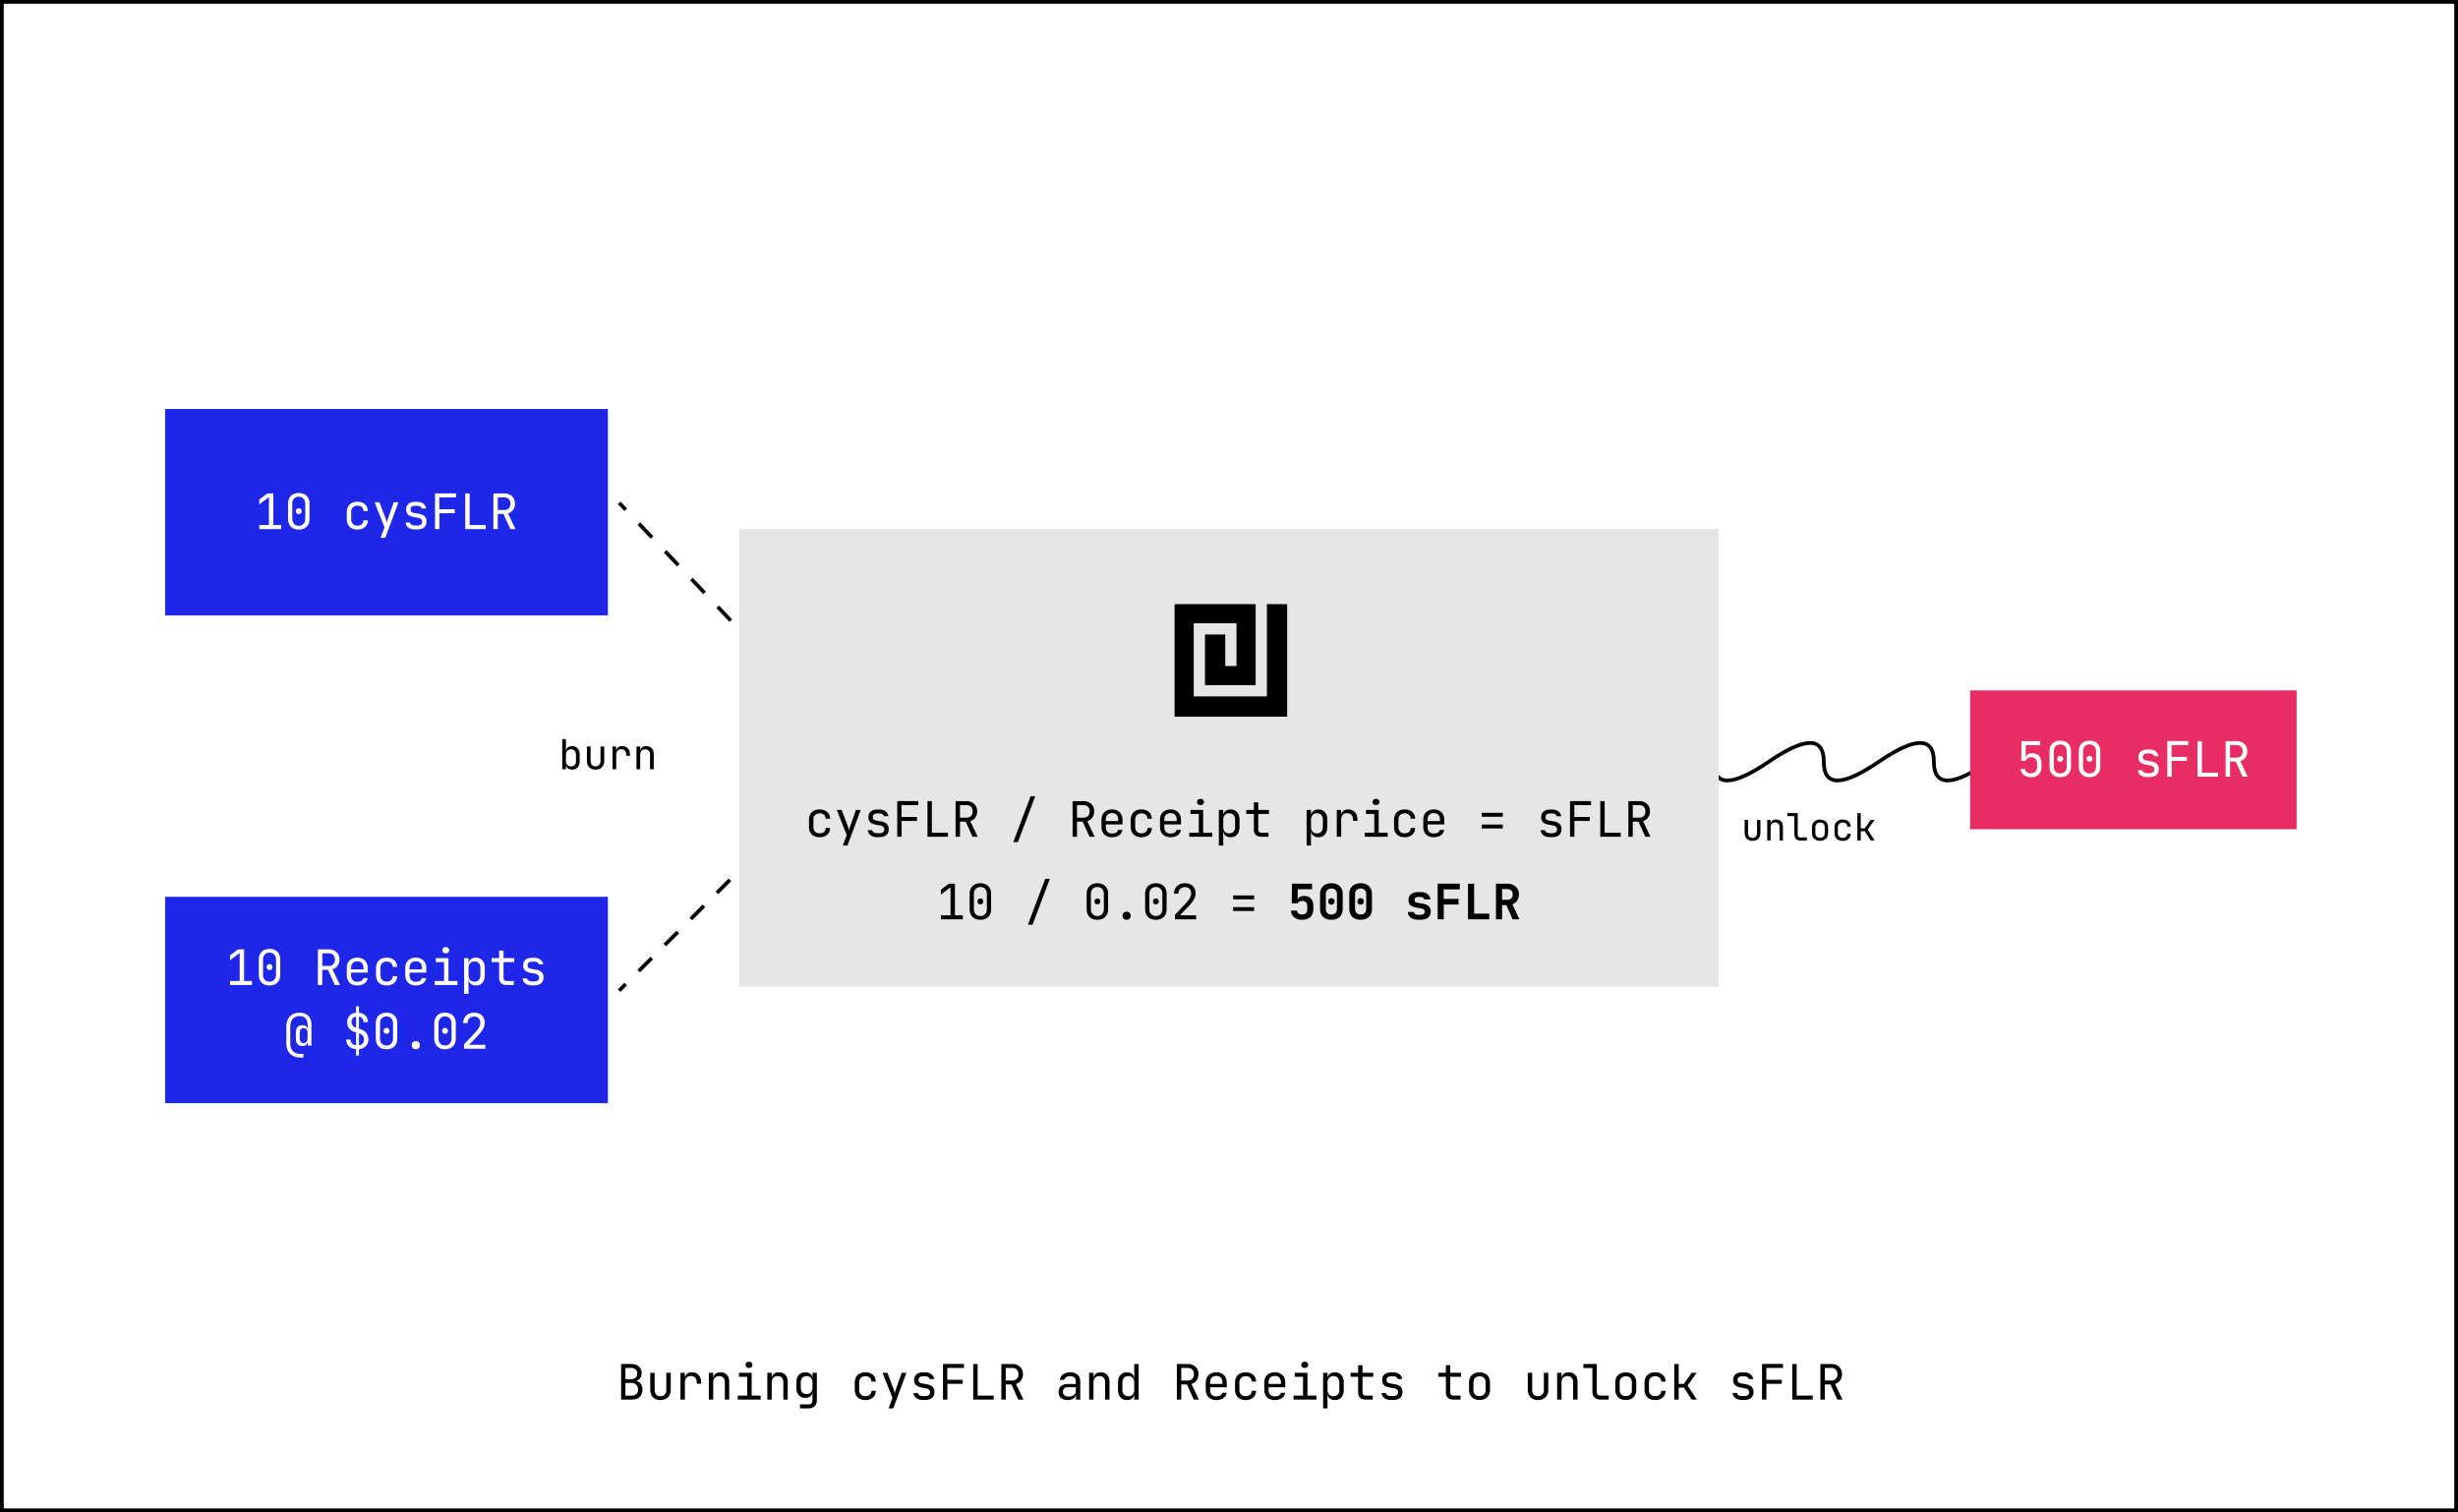 <svg width="655" height="403" viewBox="0 0 655 403" fill="none" xmlns="http://www.w3.org/2000/svg">
<rect x="0" y="0" width="655" height="403" fill="#333333" stroke="none"/>
<rect x="0.5" y="0.5" width="654" height="402" fill="white"/>
<rect x="0.5" y="0.5" width="654" height="402" stroke="black"/>
<path d="M442 203C451.778 196.333 456.667 196.333 456.667 203C456.667 209.667 461.556 209.667 471.333 203C481.111 196.333 486 196.333 486 203C486 209.667 490.889 209.667 500.667 203C510.444 196.333 515.333 196.333 515.333 203C515.333 209.667 520.222 209.667 530 203" stroke="black" stroke-linecap="round"/>
<path d="M227.986 201C228.263 201.007 228.492 200.79 228.5 200.514L228.621 196.015C228.629 195.739 228.411 195.509 228.135 195.502C227.859 195.494 227.629 195.712 227.622 195.988L227.514 199.987L223.515 199.879C223.239 199.871 223.009 200.089 223.002 200.365C222.994 200.641 223.212 200.871 223.488 200.878L227.986 201ZM228.363 200.156L226.613 198.309L225.887 198.997L227.637 200.844L228.363 200.156ZM223.113 194.614L219.613 190.92L218.887 191.608L222.387 195.302L223.113 194.614ZM216.113 187.226L212.613 183.531L211.887 184.219L215.387 187.913L216.113 187.226ZM209.113 179.837L205.613 176.142L204.887 176.83L208.387 180.524L209.113 179.837ZM202.113 172.448L198.613 168.753L197.887 169.441L201.387 173.136L202.113 172.448ZM195.113 165.059L191.613 161.364L190.887 162.052L194.387 165.747L195.113 165.059ZM188.113 157.67L184.613 153.976L183.887 154.663L187.387 158.358L188.113 157.67ZM181.113 150.281L177.613 146.587L176.887 147.274L180.387 150.969L181.113 150.281ZM174.113 142.892L170.613 139.198L169.887 139.885L173.387 143.58L174.113 142.892ZM167.113 135.503L165.363 133.656L164.637 134.344L166.387 136.191L167.113 135.503ZM227.986 201C228.263 201.007 228.492 200.79 228.5 200.514L228.621 196.015C228.629 195.739 228.411 195.509 228.135 195.502C227.859 195.494 227.629 195.712 227.622 195.988L227.514 199.987L223.515 199.879C223.239 199.871 223.009 200.089 223.002 200.365C222.994 200.641 223.212 200.871 223.488 200.878L227.986 201ZM228.363 200.156L226.613 198.309L225.887 198.997L227.637 200.844L228.363 200.156ZM223.113 194.614L219.613 190.92L218.887 191.608L222.387 195.302L223.113 194.614ZM216.113 187.226L212.613 183.531L211.887 184.219L215.387 187.913L216.113 187.226ZM209.113 179.837L205.613 176.142L204.887 176.83L208.387 180.524L209.113 179.837ZM202.113 172.448L198.613 168.753L197.887 169.441L201.387 173.136L202.113 172.448ZM195.113 165.059L191.613 161.364L190.887 162.052L194.387 165.747L195.113 165.059ZM188.113 157.67L184.613 153.976L183.887 154.663L187.387 158.358L188.113 157.67ZM181.113 150.281L177.613 146.587L176.887 147.274L180.387 150.969L181.113 150.281ZM174.113 142.892L170.613 139.198L169.887 139.885L173.387 143.58L174.113 142.892ZM167.113 135.503L165.363 133.656L164.637 134.344L166.387 136.191L167.113 135.503Z" fill="black"/>
<path d="M228 201.5C228 201.224 227.776 201 227.5 201L223 201C222.724 201 222.5 201.224 222.5 201.5C222.5 201.776 222.724 202 223 202L227 202L227 206C227 206.276 227.224 206.5 227.5 206.5C227.776 206.5 228 206.276 228 206L228 201.5ZM227.146 201.146L225.41 202.883L226.117 203.59L227.854 201.854L227.146 201.146ZM221.938 206.355L218.466 209.827L219.173 210.534L222.645 207.062L221.938 206.355ZM214.994 213.299L211.521 216.771L212.229 217.479L215.701 214.006L214.994 213.299ZM208.049 220.244L204.577 223.716L205.284 224.423L208.756 220.951L208.049 220.244ZM201.105 227.188L197.633 230.66L198.34 231.367L201.812 227.895L201.105 227.188ZM194.16 234.133L190.688 237.605L191.395 238.312L194.867 234.84L194.16 234.133ZM187.216 241.077L183.744 244.549L184.451 245.256L187.923 241.784L187.216 241.077ZM180.271 248.021L176.799 251.494L177.506 252.201L180.979 248.729L180.271 248.021ZM173.327 254.966L169.855 258.438L170.562 259.145L174.034 255.673L173.327 254.966ZM166.383 261.91L164.646 263.646L165.354 264.354L167.09 262.617L166.383 261.91ZM228 201.5C228 201.224 227.776 201 227.5 201L223 201C222.724 201 222.5 201.224 222.5 201.5C222.5 201.776 222.724 202 223 202L227 202L227 206C227 206.276 227.224 206.5 227.5 206.5C227.776 206.5 228 206.276 228 206L228 201.5ZM227.146 201.146L225.41 202.883L226.117 203.59L227.854 201.854L227.146 201.146ZM221.938 206.355L218.466 209.827L219.173 210.534L222.645 207.062L221.938 206.355ZM214.994 213.299L211.521 216.771L212.229 217.479L215.701 214.006L214.994 213.299ZM208.049 220.244L204.577 223.716L205.284 224.423L208.756 220.951L208.049 220.244ZM201.105 227.188L197.633 230.66L198.34 231.367L201.812 227.895L201.105 227.188ZM194.16 234.133L190.688 237.605L191.395 238.312L194.867 234.84L194.16 234.133ZM187.216 241.077L183.744 244.549L184.451 245.256L187.923 241.784L187.216 241.077ZM180.271 248.021L176.799 251.494L177.506 252.201L180.979 248.729L180.271 248.021ZM173.327 254.966L169.855 258.438L170.562 259.145L174.034 255.673L173.327 254.966ZM166.383 261.91L164.646 263.646L165.354 264.354L167.09 262.617L166.383 261.91Z" fill="black"/>
<rect x="197" y="141" width="261" height="122" fill="#E6E6E6"/>
<path d="M165.516 373V363.51H168.207C169.073 363.51 169.749 363.727 170.235 364.16C170.729 364.593 170.976 365.196 170.976 365.967C170.976 366.4 170.885 366.777 170.703 367.098C170.521 367.419 170.261 367.666 169.923 367.839C169.593 368.012 169.195 368.095 168.727 368.086V367.891C169.229 367.882 169.663 367.978 170.027 368.177C170.399 368.376 170.685 368.662 170.885 369.035C171.093 369.408 171.197 369.85 171.197 370.361C171.197 370.898 171.084 371.366 170.859 371.765C170.633 372.164 170.313 372.471 169.897 372.688C169.481 372.896 168.982 373 168.402 373H165.516ZM166.66 371.947H168.272C168.818 371.947 169.247 371.804 169.559 371.518C169.879 371.223 170.04 370.825 170.04 370.322C170.04 369.802 169.879 369.382 169.559 369.061C169.247 368.732 168.818 368.567 168.272 368.567H166.66V371.947ZM166.66 367.553H168.194C168.696 367.553 169.091 367.419 169.377 367.15C169.671 366.881 169.819 366.517 169.819 366.058C169.819 365.599 169.676 365.235 169.39 364.966C169.104 364.697 168.709 364.563 168.207 364.563H166.66V367.553ZM175.989 373.13C175.165 373.13 174.507 372.887 174.013 372.402C173.519 371.908 173.272 371.241 173.272 370.4V365.85H174.442V370.4C174.442 370.937 174.58 371.358 174.858 371.661C175.135 371.956 175.512 372.103 175.989 372.103C176.474 372.103 176.855 371.956 177.133 371.661C177.419 371.358 177.562 370.937 177.562 370.4V365.85H178.732V370.4C178.732 371.241 178.48 371.908 177.978 372.402C177.475 372.887 176.812 373.13 175.989 373.13ZM181.339 373V365.85H182.483V367.215H182.756L182.379 368.06C182.379 367.289 182.544 366.708 182.873 366.318C183.211 365.919 183.71 365.72 184.368 365.72C185.122 365.72 185.72 365.958 186.162 366.435C186.613 366.903 186.838 367.54 186.838 368.346V368.775H185.668V368.45C185.668 367.887 185.53 367.458 185.252 367.163C184.984 366.86 184.598 366.708 184.095 366.708C183.601 366.708 183.211 366.86 182.925 367.163C182.648 367.466 182.509 367.895 182.509 368.45V373H181.339ZM188.887 373V365.85H190.057V367.215H190.304L190.057 367.488C190.057 366.925 190.226 366.491 190.564 366.188C190.902 365.876 191.37 365.72 191.968 365.72C192.688 365.72 193.26 365.941 193.684 366.383C194.109 366.825 194.321 367.427 194.321 368.19V373H193.151V368.32C193.151 367.809 193.013 367.419 192.735 367.15C192.467 366.873 192.098 366.734 191.63 366.734C191.145 366.734 190.759 366.881 190.473 367.176C190.196 367.471 190.057 367.895 190.057 368.45V373H188.887ZM196.591 373V371.934H199.126V366.916H196.916V365.85H200.296V371.934H202.701V373H196.591ZM199.581 364.563C199.295 364.563 199.07 364.489 198.905 364.342C198.741 364.195 198.658 363.995 198.658 363.744C198.658 363.484 198.741 363.28 198.905 363.133C199.07 362.977 199.295 362.899 199.581 362.899C199.867 362.899 200.093 362.977 200.257 363.133C200.422 363.28 200.504 363.484 200.504 363.744C200.504 363.995 200.422 364.195 200.257 364.342C200.093 364.489 199.867 364.563 199.581 364.563ZM204.477 373V365.85H205.647V367.215H205.894L205.647 367.488C205.647 366.925 205.816 366.491 206.154 366.188C206.492 365.876 206.96 365.72 207.558 365.72C208.278 365.72 208.85 365.941 209.274 366.383C209.699 366.825 209.911 367.427 209.911 368.19V373H208.741V368.32C208.741 367.809 208.603 367.419 208.325 367.15C208.057 366.873 207.688 366.734 207.22 366.734C206.735 366.734 206.349 366.881 206.063 367.176C205.786 367.471 205.647 367.895 205.647 368.45V373H204.477ZM213.169 375.34V374.274H215.444C215.808 374.274 216.073 374.192 216.237 374.027C216.411 373.862 216.497 373.607 216.497 373.26V372.35L216.523 371.05H216.289L216.51 370.855C216.51 371.375 216.337 371.787 215.99 372.09C215.644 372.393 215.18 372.545 214.599 372.545C213.863 372.545 213.282 372.307 212.857 371.83C212.433 371.345 212.22 370.695 212.22 369.88V368.372C212.22 367.557 212.433 366.912 212.857 366.435C213.282 365.958 213.863 365.72 214.599 365.72C215.18 365.72 215.644 365.872 215.99 366.175C216.337 366.478 216.51 366.89 216.51 367.41L216.289 367.215H216.51V365.85H217.667V373.26C217.667 373.901 217.468 374.408 217.069 374.781C216.679 375.154 216.133 375.34 215.431 375.34H213.169ZM214.95 371.531C215.436 371.531 215.817 371.379 216.094 371.076C216.372 370.773 216.51 370.352 216.51 369.815V368.45C216.51 367.913 216.372 367.492 216.094 367.189C215.817 366.886 215.436 366.734 214.95 366.734C214.456 366.734 214.071 366.881 213.793 367.176C213.525 367.471 213.39 367.895 213.39 368.45V369.815C213.39 370.37 213.525 370.794 213.793 371.089C214.071 371.384 214.456 371.531 214.95 371.531ZM230.618 373.13C230.046 373.13 229.543 373.022 229.11 372.805C228.685 372.588 228.356 372.276 228.122 371.869C227.888 371.453 227.771 370.963 227.771 370.4V368.45C227.771 367.878 227.888 367.388 228.122 366.981C228.356 366.574 228.685 366.262 229.11 366.045C229.543 365.828 230.046 365.72 230.618 365.72C231.441 365.72 232.104 365.941 232.607 366.383C233.11 366.825 233.374 367.427 233.4 368.19H232.23C232.204 367.731 232.048 367.38 231.762 367.137C231.485 366.886 231.103 366.76 230.618 366.76C230.107 366.76 229.699 366.907 229.396 367.202C229.093 367.488 228.941 367.9 228.941 368.437V370.4C228.941 370.937 229.093 371.353 229.396 371.648C229.699 371.943 230.107 372.09 230.618 372.09C231.103 372.09 231.485 371.964 231.762 371.713C232.048 371.462 232.204 371.111 232.23 370.66H233.4C233.374 371.423 233.11 372.025 232.607 372.467C232.104 372.909 231.441 373.13 230.618 373.13ZM236.775 375.34L237.828 372.558L235.176 365.85H236.476L238.14 370.27C238.201 370.417 238.257 370.595 238.309 370.803C238.361 371.002 238.404 371.171 238.439 371.31C238.474 371.171 238.517 371.002 238.569 370.803C238.621 370.595 238.673 370.417 238.725 370.27L240.285 365.85H241.546L238.023 375.34H236.775ZM245.935 373.104C245.45 373.104 245.025 373.03 244.661 372.883C244.306 372.727 244.02 372.51 243.803 372.233C243.595 371.956 243.469 371.626 243.426 371.245H244.596C244.648 371.496 244.787 371.696 245.012 371.843C245.246 371.99 245.554 372.064 245.935 372.064H246.481C246.94 372.064 247.283 371.973 247.508 371.791C247.733 371.6 247.846 371.349 247.846 371.037C247.846 370.734 247.742 370.495 247.534 370.322C247.335 370.14 247.036 370.019 246.637 369.958L245.675 369.802C244.973 369.681 244.449 369.464 244.102 369.152C243.764 368.831 243.595 368.368 243.595 367.761C243.595 367.12 243.799 366.626 244.206 366.279C244.613 365.924 245.224 365.746 246.039 365.746H246.533C247.218 365.746 247.768 365.906 248.184 366.227C248.6 366.548 248.851 366.981 248.938 367.527H247.768C247.716 367.302 247.586 367.124 247.378 366.994C247.17 366.855 246.888 366.786 246.533 366.786H246.039C245.597 366.786 245.272 366.868 245.064 367.033C244.865 367.198 244.765 367.445 244.765 367.774C244.765 368.069 244.852 368.285 245.025 368.424C245.198 368.563 245.471 368.662 245.844 368.723L246.806 368.879C247.577 369 248.136 369.226 248.483 369.555C248.838 369.884 249.016 370.361 249.016 370.985C249.016 371.644 248.804 372.164 248.379 372.545C247.963 372.918 247.33 373.104 246.481 373.104H245.935ZM251.286 373V363.497H256.876V364.563H252.43V367.722H256.538V368.788H252.456V373H251.286ZM259.341 373V363.51H260.511V371.934H264.801V373H259.341ZM266.837 373V363.51H269.775C270.338 363.51 270.832 363.627 271.257 363.861C271.681 364.086 272.011 364.403 272.245 364.81C272.479 365.217 272.596 365.694 272.596 366.24C272.596 366.881 272.427 367.432 272.089 367.891C271.759 368.35 271.309 368.667 270.737 368.84L272.726 373H271.348L269.528 368.97H268.007V373H266.837ZM268.007 367.917H269.775C270.26 367.917 270.65 367.765 270.945 367.462C271.239 367.15 271.387 366.743 271.387 366.24C271.387 365.729 271.239 365.321 270.945 365.018C270.65 364.715 270.26 364.563 269.775 364.563H268.007V367.917ZM284.506 373.13C283.752 373.13 283.159 372.939 282.725 372.558C282.292 372.168 282.075 371.644 282.075 370.985C282.075 370.318 282.292 369.793 282.725 369.412C283.159 369.031 283.744 368.84 284.48 368.84H286.69V368.125C286.69 367.683 286.556 367.345 286.287 367.111C286.027 366.868 285.655 366.747 285.169 366.747C284.745 366.747 284.389 366.838 284.103 367.02C283.817 367.193 283.653 367.432 283.609 367.735H282.439C282.517 367.12 282.808 366.63 283.31 366.266C283.813 365.902 284.441 365.72 285.195 365.72C286.019 365.72 286.669 365.932 287.145 366.357C287.622 366.782 287.86 367.358 287.86 368.086V373H286.716V371.635H286.521L286.716 371.44C286.716 371.96 286.513 372.372 286.105 372.675C285.707 372.978 285.174 373.13 284.506 373.13ZM284.792 372.207C285.347 372.207 285.802 372.068 286.157 371.791C286.513 371.514 286.69 371.158 286.69 370.725V369.711H284.506C284.116 369.711 283.809 369.819 283.583 370.036C283.358 370.253 283.245 370.547 283.245 370.92C283.245 371.319 283.38 371.635 283.648 371.869C283.926 372.094 284.307 372.207 284.792 372.207ZM290.221 373V365.85H291.391V367.215H291.638L291.391 367.488C291.391 366.925 291.56 366.491 291.898 366.188C292.236 365.876 292.704 365.72 293.302 365.72C294.022 365.72 294.594 365.941 295.018 366.383C295.443 366.825 295.655 367.427 295.655 368.19V373H294.485V368.32C294.485 367.809 294.347 367.419 294.069 367.15C293.801 366.873 293.432 366.734 292.964 366.734C292.479 366.734 292.093 366.881 291.807 367.176C291.53 367.471 291.391 367.895 291.391 368.45V373H290.221ZM300.304 373.13C299.594 373.13 299.017 372.892 298.575 372.415C298.142 371.938 297.925 371.293 297.925 370.478V368.385C297.925 367.562 298.142 366.912 298.575 366.435C299.009 365.958 299.585 365.72 300.304 365.72C300.894 365.72 301.366 365.88 301.721 366.201C302.077 366.522 302.254 366.951 302.254 367.488L302.02 367.215H302.28L302.254 365.59V363.51H303.424V373H302.254V371.635H302.02L302.254 371.362C302.254 371.908 302.077 372.341 301.721 372.662C301.366 372.974 300.894 373.13 300.304 373.13ZM300.694 372.116C301.18 372.116 301.561 371.964 301.838 371.661C302.116 371.358 302.254 370.937 302.254 370.4V368.45C302.254 367.913 302.116 367.492 301.838 367.189C301.561 366.886 301.18 366.734 300.694 366.734C300.2 366.734 299.81 366.881 299.524 367.176C299.238 367.471 299.095 367.895 299.095 368.45V370.4C299.095 370.955 299.238 371.379 299.524 371.674C299.81 371.969 300.2 372.116 300.694 372.116ZM313.606 373V363.51H316.544C317.107 363.51 317.601 363.627 318.026 363.861C318.451 364.086 318.78 364.403 319.014 364.81C319.248 365.217 319.365 365.694 319.365 366.24C319.365 366.881 319.196 367.432 318.858 367.891C318.529 368.35 318.078 368.667 317.506 368.84L319.495 373H318.117L316.297 368.97H314.776V373H313.606ZM314.776 367.917H316.544C317.029 367.917 317.419 367.765 317.714 367.462C318.009 367.15 318.156 366.743 318.156 366.24C318.156 365.729 318.009 365.321 317.714 365.018C317.419 364.715 317.029 364.563 316.544 364.563H314.776V367.917ZM324.105 373.13C323.542 373.13 323.048 373.017 322.623 372.792C322.207 372.567 321.882 372.25 321.648 371.843C321.423 371.427 321.31 370.946 321.31 370.4V368.45C321.31 367.895 321.423 367.414 321.648 367.007C321.882 366.6 322.207 366.283 322.623 366.058C323.048 365.833 323.542 365.72 324.105 365.72C324.668 365.72 325.158 365.833 325.574 366.058C325.999 366.283 326.324 366.6 326.549 367.007C326.783 367.414 326.9 367.895 326.9 368.45V369.711H322.454V370.4C322.454 370.963 322.597 371.397 322.883 371.7C323.169 371.995 323.576 372.142 324.105 372.142C324.556 372.142 324.92 372.064 325.197 371.908C325.474 371.743 325.643 371.501 325.704 371.18H326.874C326.796 371.778 326.501 372.255 325.99 372.61C325.487 372.957 324.859 373.13 324.105 373.13ZM325.756 368.931V368.45C325.756 367.887 325.613 367.453 325.327 367.15C325.05 366.847 324.642 366.695 324.105 366.695C323.576 366.695 323.169 366.847 322.883 367.15C322.597 367.453 322.454 367.887 322.454 368.45V368.827H325.847L325.756 368.931ZM331.952 373.13C331.38 373.13 330.877 373.022 330.444 372.805C330.019 372.588 329.69 372.276 329.456 371.869C329.222 371.453 329.105 370.963 329.105 370.4V368.45C329.105 367.878 329.222 367.388 329.456 366.981C329.69 366.574 330.019 366.262 330.444 366.045C330.877 365.828 331.38 365.72 331.952 365.72C332.775 365.72 333.438 365.941 333.941 366.383C334.444 366.825 334.708 367.427 334.734 368.19H333.564C333.538 367.731 333.382 367.38 333.096 367.137C332.819 366.886 332.437 366.76 331.952 366.76C331.441 366.76 331.033 366.907 330.73 367.202C330.427 367.488 330.275 367.9 330.275 368.437V370.4C330.275 370.937 330.427 371.353 330.73 371.648C331.033 371.943 331.441 372.09 331.952 372.09C332.437 372.09 332.819 371.964 333.096 371.713C333.382 371.462 333.538 371.111 333.564 370.66H334.734C334.708 371.423 334.444 372.025 333.941 372.467C333.438 372.909 332.775 373.13 331.952 373.13ZM339.695 373.13C339.132 373.13 338.638 373.017 338.213 372.792C337.797 372.567 337.472 372.25 337.238 371.843C337.013 371.427 336.9 370.946 336.9 370.4V368.45C336.9 367.895 337.013 367.414 337.238 367.007C337.472 366.6 337.797 366.283 338.213 366.058C338.638 365.833 339.132 365.72 339.695 365.72C340.258 365.72 340.748 365.833 341.164 366.058C341.589 366.283 341.914 366.6 342.139 367.007C342.373 367.414 342.49 367.895 342.49 368.45V369.711H338.044V370.4C338.044 370.963 338.187 371.397 338.473 371.7C338.759 371.995 339.166 372.142 339.695 372.142C340.146 372.142 340.51 372.064 340.787 371.908C341.064 371.743 341.233 371.501 341.294 371.18H342.464C342.386 371.778 342.091 372.255 341.58 372.61C341.077 372.957 340.449 373.13 339.695 373.13ZM341.346 368.931V368.45C341.346 367.887 341.203 367.453 340.917 367.15C340.64 366.847 340.232 366.695 339.695 366.695C339.166 366.695 338.759 366.847 338.473 367.15C338.187 367.453 338.044 367.887 338.044 368.45V368.827H341.437L341.346 368.931ZM344.695 373V371.934H347.23V366.916H345.02V365.85H348.4V371.934H350.805V373H344.695ZM347.685 364.563C347.399 364.563 347.174 364.489 347.009 364.342C346.844 364.195 346.762 363.995 346.762 363.744C346.762 363.484 346.844 363.28 347.009 363.133C347.174 362.977 347.399 362.899 347.685 362.899C347.971 362.899 348.196 362.977 348.361 363.133C348.526 363.28 348.608 363.484 348.608 363.744C348.608 363.995 348.526 364.195 348.361 364.342C348.196 364.489 347.971 364.563 347.685 364.563ZM352.581 375.34V365.85H353.751V367.215H353.985L353.751 367.488C353.751 366.942 353.928 366.513 354.284 366.201C354.648 365.88 355.124 365.72 355.714 365.72C356.433 365.72 357.005 365.958 357.43 366.435C357.863 366.903 358.08 367.549 358.08 368.372V370.465C358.08 371.011 357.98 371.483 357.781 371.882C357.59 372.281 357.317 372.588 356.962 372.805C356.615 373.022 356.199 373.13 355.714 373.13C355.133 373.13 354.661 372.97 354.297 372.649C353.933 372.328 353.751 371.899 353.751 371.362L353.985 371.635H353.725L353.751 373.26V375.34H352.581ZM355.324 372.116C355.818 372.116 356.203 371.969 356.481 371.674C356.767 371.379 356.91 370.955 356.91 370.4V368.45C356.91 367.895 356.767 367.471 356.481 367.176C356.203 366.881 355.818 366.734 355.324 366.734C354.847 366.734 354.466 366.886 354.18 367.189C353.894 367.492 353.751 367.913 353.751 368.45V370.4C353.751 370.937 353.894 371.358 354.18 371.661C354.466 371.964 354.847 372.116 355.324 372.116ZM363.86 373C363.244 373 362.763 372.835 362.417 372.506C362.079 372.177 361.91 371.713 361.91 371.115V366.916H359.895V365.85H361.91V363.835H363.08V365.85H365.94V366.916H363.08V371.115C363.08 371.661 363.34 371.934 363.86 371.934H365.81V373H363.86ZM370.654 373.104C370.168 373.104 369.744 373.03 369.38 372.883C369.024 372.727 368.738 372.51 368.522 372.233C368.314 371.956 368.188 371.626 368.145 371.245H369.315C369.367 371.496 369.505 371.696 369.731 371.843C369.965 371.99 370.272 372.064 370.654 372.064H371.2C371.659 372.064 372.001 371.973 372.227 371.791C372.452 371.6 372.565 371.349 372.565 371.037C372.565 370.734 372.461 370.495 372.253 370.322C372.053 370.14 371.754 370.019 371.356 369.958L370.394 369.802C369.692 369.681 369.167 369.464 368.821 369.152C368.483 368.831 368.314 368.368 368.314 367.761C368.314 367.12 368.517 366.626 368.925 366.279C369.332 365.924 369.943 365.746 370.758 365.746H371.252C371.936 365.746 372.487 365.906 372.903 366.227C373.319 366.548 373.57 366.981 373.657 367.527H372.487C372.435 367.302 372.305 367.124 372.097 366.994C371.889 366.855 371.607 366.786 371.252 366.786H370.758C370.316 366.786 369.991 366.868 369.783 367.033C369.583 367.198 369.484 367.445 369.484 367.774C369.484 368.069 369.57 368.285 369.744 368.424C369.917 368.563 370.19 368.662 370.563 368.723L371.525 368.879C372.296 369 372.855 369.226 373.202 369.555C373.557 369.884 373.735 370.361 373.735 370.985C373.735 371.644 373.522 372.164 373.098 372.545C372.682 372.918 372.049 373.104 371.2 373.104H370.654ZM387.244 373C386.629 373 386.148 372.835 385.801 372.506C385.463 372.177 385.294 371.713 385.294 371.115V366.916H383.279V365.85H385.294V363.835H386.464V365.85H389.324V366.916H386.464V371.115C386.464 371.661 386.724 371.934 387.244 371.934H389.194V373H387.244ZM394.259 373.104C393.687 373.104 393.193 372.996 392.777 372.779C392.361 372.562 392.036 372.25 391.802 371.843C391.577 371.427 391.464 370.937 391.464 370.374V368.476C391.464 367.904 391.577 367.414 391.802 367.007C392.036 366.6 392.361 366.288 392.777 366.071C393.193 365.854 393.687 365.746 394.259 365.746C394.831 365.746 395.325 365.854 395.741 366.071C396.157 366.288 396.478 366.6 396.703 367.007C396.937 367.414 397.054 367.9 397.054 368.463V370.374C397.054 370.937 396.937 371.427 396.703 371.843C396.478 372.25 396.157 372.562 395.741 372.779C395.325 372.996 394.831 373.104 394.259 373.104ZM394.259 372.064C394.771 372.064 395.169 371.921 395.455 371.635C395.741 371.349 395.884 370.929 395.884 370.374V368.476C395.884 367.921 395.741 367.501 395.455 367.215C395.169 366.929 394.771 366.786 394.259 366.786C393.757 366.786 393.358 366.929 393.063 367.215C392.777 367.501 392.634 367.921 392.634 368.476V370.374C392.634 370.929 392.777 371.349 393.063 371.635C393.358 371.921 393.757 372.064 394.259 372.064ZM409.836 373.13C409.013 373.13 408.354 372.887 407.86 372.402C407.366 371.908 407.119 371.241 407.119 370.4V365.85H408.289V370.4C408.289 370.937 408.428 371.358 408.705 371.661C408.983 371.956 409.36 372.103 409.836 372.103C410.322 372.103 410.703 371.956 410.98 371.661C411.266 371.358 411.409 370.937 411.409 370.4V365.85H412.579V370.4C412.579 371.241 412.328 371.908 411.825 372.402C411.323 372.887 410.66 373.13 409.836 373.13ZM414.94 373V365.85H416.11V367.215H416.357L416.11 367.488C416.11 366.925 416.279 366.491 416.617 366.188C416.955 365.876 417.423 365.72 418.021 365.72C418.74 365.72 419.312 365.941 419.737 366.383C420.162 366.825 420.374 367.427 420.374 368.19V373H419.204V368.32C419.204 367.809 419.065 367.419 418.788 367.15C418.519 366.873 418.151 366.734 417.683 366.734C417.198 366.734 416.812 366.881 416.526 367.176C416.249 367.471 416.11 367.895 416.11 368.45V373H414.94ZM426.414 373C425.998 373 425.634 372.918 425.322 372.753C425.01 372.588 424.767 372.354 424.594 372.051C424.421 371.748 424.334 371.392 424.334 370.985V364.576H421.929V363.51H425.504V370.985C425.504 371.28 425.586 371.514 425.751 371.687C425.916 371.852 426.137 371.934 426.414 371.934H428.689V373H426.414ZM433.234 373.104C432.662 373.104 432.168 372.996 431.752 372.779C431.336 372.562 431.011 372.25 430.777 371.843C430.552 371.427 430.439 370.937 430.439 370.374V368.476C430.439 367.904 430.552 367.414 430.777 367.007C431.011 366.6 431.336 366.288 431.752 366.071C432.168 365.854 432.662 365.746 433.234 365.746C433.806 365.746 434.3 365.854 434.716 366.071C435.132 366.288 435.453 366.6 435.678 367.007C435.912 367.414 436.029 367.9 436.029 368.463V370.374C436.029 370.937 435.912 371.427 435.678 371.843C435.453 372.25 435.132 372.562 434.716 372.779C434.3 372.996 433.806 373.104 433.234 373.104ZM433.234 372.064C433.745 372.064 434.144 371.921 434.43 371.635C434.716 371.349 434.859 370.929 434.859 370.374V368.476C434.859 367.921 434.716 367.501 434.43 367.215C434.144 366.929 433.745 366.786 433.234 366.786C432.731 366.786 432.333 366.929 432.038 367.215C431.752 367.501 431.609 367.921 431.609 368.476V370.374C431.609 370.929 431.752 371.349 432.038 371.635C432.333 371.921 432.731 372.064 433.234 372.064ZM441.081 373.13C440.509 373.13 440.006 373.022 439.573 372.805C439.148 372.588 438.819 372.276 438.585 371.869C438.351 371.453 438.234 370.963 438.234 370.4V368.45C438.234 367.878 438.351 367.388 438.585 366.981C438.819 366.574 439.148 366.262 439.573 366.045C440.006 365.828 440.509 365.72 441.081 365.72C441.904 365.72 442.567 365.941 443.07 366.383C443.573 366.825 443.837 367.427 443.863 368.19H442.693C442.667 367.731 442.511 367.38 442.225 367.137C441.948 366.886 441.566 366.76 441.081 366.76C440.57 366.76 440.162 366.907 439.859 367.202C439.556 367.488 439.404 367.9 439.404 368.437V370.4C439.404 370.937 439.556 371.353 439.859 371.648C440.162 371.943 440.57 372.09 441.081 372.09C441.566 372.09 441.948 371.964 442.225 371.713C442.511 371.462 442.667 371.111 442.693 370.66H443.863C443.837 371.423 443.573 372.025 443.07 372.467C442.567 372.909 441.904 373.13 441.081 373.13ZM446.159 373V363.51H447.329V368.801H448.707L450.787 365.85H452.126L449.721 369.256L452.165 373H450.8L448.72 369.815H447.329V373H446.159ZM464.193 373.104C463.707 373.104 463.283 373.03 462.919 372.883C462.563 372.727 462.277 372.51 462.061 372.233C461.853 371.956 461.727 371.626 461.684 371.245H462.854C462.906 371.496 463.044 371.696 463.27 371.843C463.504 371.99 463.811 372.064 464.193 372.064H464.739C465.198 372.064 465.54 371.973 465.766 371.791C465.991 371.6 466.104 371.349 466.104 371.037C466.104 370.734 466 370.495 465.792 370.322C465.592 370.14 465.293 370.019 464.895 369.958L463.933 369.802C463.231 369.681 462.706 369.464 462.36 369.152C462.022 368.831 461.853 368.368 461.853 367.761C461.853 367.12 462.056 366.626 462.464 366.279C462.871 365.924 463.482 365.746 464.297 365.746H464.791C465.475 365.746 466.026 365.906 466.442 366.227C466.858 366.548 467.109 366.981 467.196 367.527H466.026C465.974 367.302 465.844 367.124 465.636 366.994C465.428 366.855 465.146 366.786 464.791 366.786H464.297C463.855 366.786 463.53 366.868 463.322 367.033C463.122 367.198 463.023 367.445 463.023 367.774C463.023 368.069 463.109 368.285 463.283 368.424C463.456 368.563 463.729 368.662 464.102 368.723L465.064 368.879C465.835 369 466.394 369.226 466.741 369.555C467.096 369.884 467.274 370.361 467.274 370.985C467.274 371.644 467.061 372.164 466.637 372.545C466.221 372.918 465.588 373.104 464.739 373.104H464.193ZM469.544 373V363.497H475.134V364.563H470.688V367.722H474.796V368.788H470.714V373H469.544ZM477.599 373V363.51H478.769V371.934H483.059V373H477.599ZM485.094 373V363.51H488.032C488.596 363.51 489.09 363.627 489.514 363.861C489.939 364.086 490.268 364.403 490.502 364.81C490.736 365.217 490.853 365.694 490.853 366.24C490.853 366.881 490.684 367.432 490.346 367.891C490.017 368.35 489.566 368.667 488.994 368.84L490.983 373H489.605L487.785 368.97H486.264V373H485.094ZM486.264 367.917H488.032C488.518 367.917 488.908 367.765 489.202 367.462C489.497 367.15 489.644 366.743 489.644 366.24C489.644 365.729 489.497 365.321 489.202 365.018C488.908 364.715 488.518 364.563 488.032 364.563H486.264V367.917Z" fill="black"/>
<path d="M218.426 223.13C217.854 223.13 217.351 223.022 216.918 222.805C216.493 222.588 216.164 222.276 215.93 221.869C215.696 221.453 215.579 220.963 215.579 220.4V218.45C215.579 217.878 215.696 217.388 215.93 216.981C216.164 216.574 216.493 216.262 216.918 216.045C217.351 215.828 217.854 215.72 218.426 215.72C219.249 215.72 219.912 215.941 220.415 216.383C220.917 216.825 221.182 217.427 221.208 218.19H220.038C220.012 217.731 219.856 217.38 219.57 217.137C219.292 216.886 218.911 216.76 218.426 216.76C217.914 216.76 217.507 216.907 217.204 217.202C216.9 217.488 216.749 217.9 216.749 218.437V220.4C216.749 220.937 216.9 221.353 217.204 221.648C217.507 221.943 217.914 222.09 218.426 222.09C218.911 222.09 219.292 221.964 219.57 221.713C219.856 221.462 220.012 221.111 220.038 220.66H221.208C221.182 221.423 220.917 222.025 220.415 222.467C219.912 222.909 219.249 223.13 218.426 223.13ZM224.583 225.34L225.636 222.558L222.984 215.85H224.284L225.948 220.27C226.008 220.417 226.065 220.595 226.117 220.803C226.169 221.002 226.212 221.171 226.247 221.31C226.281 221.171 226.325 221.002 226.377 220.803C226.429 220.595 226.481 220.417 226.533 220.27L228.093 215.85H229.354L225.831 225.34H224.583ZM233.742 223.104C233.257 223.104 232.832 223.03 232.468 222.883C232.113 222.727 231.827 222.51 231.61 222.233C231.402 221.956 231.277 221.626 231.233 221.245H232.403C232.455 221.496 232.594 221.696 232.819 221.843C233.053 221.99 233.361 222.064 233.742 222.064H234.288C234.748 222.064 235.09 221.973 235.315 221.791C235.541 221.6 235.653 221.349 235.653 221.037C235.653 220.734 235.549 220.495 235.341 220.322C235.142 220.14 234.843 220.019 234.444 219.958L233.482 219.802C232.78 219.681 232.256 219.464 231.909 219.152C231.571 218.831 231.402 218.368 231.402 217.761C231.402 217.12 231.606 216.626 232.013 216.279C232.421 215.924 233.032 215.746 233.846 215.746H234.34C235.025 215.746 235.575 215.906 235.991 216.227C236.407 216.548 236.659 216.981 236.745 217.527H235.575C235.523 217.302 235.393 217.124 235.185 216.994C234.977 216.855 234.696 216.786 234.34 216.786H233.846C233.404 216.786 233.079 216.868 232.871 217.033C232.672 217.198 232.572 217.445 232.572 217.774C232.572 218.069 232.659 218.285 232.832 218.424C233.006 218.563 233.279 218.662 233.651 218.723L234.613 218.879C235.385 219 235.944 219.226 236.29 219.555C236.646 219.884 236.823 220.361 236.823 220.985C236.823 221.644 236.611 222.164 236.186 222.545C235.77 222.918 235.138 223.104 234.288 223.104H233.742ZM239.093 223V213.497H244.683V214.563H240.237V217.722H244.345V218.788H240.263V223H239.093ZM247.148 223V213.51H248.318V221.934H252.608V223H247.148ZM254.644 223V213.51H257.582C258.146 213.51 258.64 213.627 259.064 213.861C259.489 214.086 259.818 214.403 260.052 214.81C260.286 215.217 260.403 215.694 260.403 216.24C260.403 216.881 260.234 217.432 259.896 217.891C259.567 218.35 259.116 218.667 258.544 218.84L260.533 223H259.155L257.335 218.97H255.814V223H254.644ZM255.814 217.917H257.582C258.068 217.917 258.458 217.765 258.752 217.462C259.047 217.15 259.194 216.743 259.194 216.24C259.194 215.729 259.047 215.321 258.752 215.018C258.458 214.715 258.068 214.563 257.582 214.563H255.814V217.917ZM270.013 224.43L274.628 212.21H275.863L271.248 224.43H270.013ZM285.824 223V213.51H288.762C289.325 213.51 289.819 213.627 290.244 213.861C290.669 214.086 290.998 214.403 291.232 214.81C291.466 215.217 291.583 215.694 291.583 216.24C291.583 216.881 291.414 217.432 291.076 217.891C290.747 218.35 290.296 218.667 289.724 218.84L291.713 223H290.335L288.515 218.97H286.994V223H285.824ZM286.994 217.917H288.762C289.247 217.917 289.637 217.765 289.932 217.462C290.227 217.15 290.374 216.743 290.374 216.24C290.374 215.729 290.227 215.321 289.932 215.018C289.637 214.715 289.247 214.563 288.762 214.563H286.994V217.917ZM296.323 223.13C295.76 223.13 295.266 223.017 294.841 222.792C294.425 222.567 294.1 222.25 293.866 221.843C293.641 221.427 293.528 220.946 293.528 220.4V218.45C293.528 217.895 293.641 217.414 293.866 217.007C294.1 216.6 294.425 216.283 294.841 216.058C295.266 215.833 295.76 215.72 296.323 215.72C296.886 215.72 297.376 215.833 297.792 216.058C298.217 216.283 298.542 216.6 298.767 217.007C299.001 217.414 299.118 217.895 299.118 218.45V219.711H294.672V220.4C294.672 220.963 294.815 221.397 295.101 221.7C295.387 221.995 295.794 222.142 296.323 222.142C296.774 222.142 297.138 222.064 297.415 221.908C297.692 221.743 297.861 221.501 297.922 221.18H299.092C299.014 221.778 298.719 222.255 298.208 222.61C297.705 222.957 297.077 223.13 296.323 223.13ZM297.974 218.931V218.45C297.974 217.887 297.831 217.453 297.545 217.15C297.268 216.847 296.86 216.695 296.323 216.695C295.794 216.695 295.387 216.847 295.101 217.15C294.815 217.453 294.672 217.887 294.672 218.45V218.827H298.065L297.974 218.931ZM304.17 223.13C303.598 223.13 303.095 223.022 302.662 222.805C302.237 222.588 301.908 222.276 301.674 221.869C301.44 221.453 301.323 220.963 301.323 220.4V218.45C301.323 217.878 301.44 217.388 301.674 216.981C301.908 216.574 302.237 216.262 302.662 216.045C303.095 215.828 303.598 215.72 304.17 215.72C304.993 215.72 305.656 215.941 306.159 216.383C306.661 216.825 306.926 217.427 306.952 218.19H305.782C305.756 217.731 305.6 217.38 305.314 217.137C305.036 216.886 304.655 216.76 304.17 216.76C303.658 216.76 303.251 216.907 302.948 217.202C302.644 217.488 302.493 217.9 302.493 218.437V220.4C302.493 220.937 302.644 221.353 302.948 221.648C303.251 221.943 303.658 222.09 304.17 222.09C304.655 222.09 305.036 221.964 305.314 221.713C305.6 221.462 305.756 221.111 305.782 220.66H306.952C306.926 221.423 306.661 222.025 306.159 222.467C305.656 222.909 304.993 223.13 304.17 223.13ZM311.913 223.13C311.349 223.13 310.855 223.017 310.431 222.792C310.015 222.567 309.69 222.25 309.456 221.843C309.23 221.427 309.118 220.946 309.118 220.4V218.45C309.118 217.895 309.23 217.414 309.456 217.007C309.69 216.6 310.015 216.283 310.431 216.058C310.855 215.833 311.349 215.72 311.913 215.72C312.476 215.72 312.966 215.833 313.382 216.058C313.806 216.283 314.131 216.6 314.357 217.007C314.591 217.414 314.708 217.895 314.708 218.45V219.711H310.262V220.4C310.262 220.963 310.405 221.397 310.691 221.7C310.977 221.995 311.384 222.142 311.913 222.142C312.363 222.142 312.727 222.064 313.005 221.908C313.282 221.743 313.451 221.501 313.512 221.18H314.682C314.604 221.778 314.309 222.255 313.798 222.61C313.295 222.957 312.667 223.13 311.913 223.13ZM313.564 218.931V218.45C313.564 217.887 313.421 217.453 313.135 217.15C312.857 216.847 312.45 216.695 311.913 216.695C311.384 216.695 310.977 216.847 310.691 217.15C310.405 217.453 310.262 217.887 310.262 218.45V218.827H313.655L313.564 218.931ZM316.913 223V221.934H319.448V216.916H317.238V215.85H320.618V221.934H323.023V223H316.913ZM319.903 214.563C319.617 214.563 319.391 214.489 319.227 214.342C319.062 214.195 318.98 213.995 318.98 213.744C318.98 213.484 319.062 213.28 319.227 213.133C319.391 212.977 319.617 212.899 319.903 212.899C320.189 212.899 320.414 212.977 320.579 213.133C320.743 213.28 320.826 213.484 320.826 213.744C320.826 213.995 320.743 214.195 320.579 214.342C320.414 214.489 320.189 214.563 319.903 214.563ZM324.799 225.34V215.85H325.969V217.215H326.203L325.969 217.488C325.969 216.942 326.146 216.513 326.502 216.201C326.866 215.88 327.342 215.72 327.932 215.72C328.651 215.72 329.223 215.958 329.648 216.435C330.081 216.903 330.298 217.549 330.298 218.372V220.465C330.298 221.011 330.198 221.483 329.999 221.882C329.808 222.281 329.535 222.588 329.18 222.805C328.833 223.022 328.417 223.13 327.932 223.13C327.351 223.13 326.879 222.97 326.515 222.649C326.151 222.328 325.969 221.899 325.969 221.362L326.203 221.635H325.943L325.969 223.26V225.34H324.799ZM327.542 222.116C328.036 222.116 328.421 221.969 328.699 221.674C328.985 221.379 329.128 220.955 329.128 220.4V218.45C329.128 217.895 328.985 217.471 328.699 217.176C328.421 216.881 328.036 216.734 327.542 216.734C327.065 216.734 326.684 216.886 326.398 217.189C326.112 217.492 325.969 217.913 325.969 218.45V220.4C325.969 220.937 326.112 221.358 326.398 221.661C326.684 221.964 327.065 222.116 327.542 222.116ZM336.077 223C335.462 223 334.981 222.835 334.634 222.506C334.296 222.177 334.127 221.713 334.127 221.115V216.916H332.112V215.85H334.127V213.835H335.297V215.85H338.157V216.916H335.297V221.115C335.297 221.661 335.557 221.934 336.077 221.934H338.027V223H336.077ZM348.183 225.34V215.85H349.353V217.215H349.587L349.353 217.488C349.353 216.942 349.531 216.513 349.886 216.201C350.25 215.88 350.727 215.72 351.316 215.72C352.036 215.72 352.608 215.958 353.032 216.435C353.466 216.903 353.682 217.549 353.682 218.372V220.465C353.682 221.011 353.583 221.483 353.383 221.882C353.193 222.281 352.92 222.588 352.564 222.805C352.218 223.022 351.802 223.13 351.316 223.13C350.736 223.13 350.263 222.97 349.899 222.649C349.535 222.328 349.353 221.899 349.353 221.362L349.587 221.635H349.327L349.353 223.26V225.34H348.183ZM350.926 222.116C351.42 222.116 351.806 221.969 352.083 221.674C352.369 221.379 352.512 220.955 352.512 220.4V218.45C352.512 217.895 352.369 217.471 352.083 217.176C351.806 216.881 351.42 216.734 350.926 216.734C350.45 216.734 350.068 216.886 349.782 217.189C349.496 217.492 349.353 217.913 349.353 218.45V220.4C349.353 220.937 349.496 221.358 349.782 221.661C350.068 221.964 350.45 222.116 350.926 222.116ZM356.225 223V215.85H357.369V217.215H357.642L357.265 218.06C357.265 217.289 357.43 216.708 357.759 216.318C358.097 215.919 358.596 215.72 359.254 215.72C360.008 215.72 360.606 215.958 361.048 216.435C361.499 216.903 361.724 217.54 361.724 218.346V218.775H360.554V218.45C360.554 217.887 360.416 217.458 360.138 217.163C359.87 216.86 359.484 216.708 358.981 216.708C358.487 216.708 358.097 216.86 357.811 217.163C357.534 217.466 357.395 217.895 357.395 218.45V223H356.225ZM363.682 223V221.934H366.217V216.916H364.007V215.85H367.387V221.934H369.792V223H363.682ZM366.672 214.563C366.386 214.563 366.161 214.489 365.996 214.342C365.831 214.195 365.749 213.995 365.749 213.744C365.749 213.484 365.831 213.28 365.996 213.133C366.161 212.977 366.386 212.899 366.672 212.899C366.958 212.899 367.183 212.977 367.348 213.133C367.513 213.28 367.595 213.484 367.595 213.744C367.595 213.995 367.513 214.195 367.348 214.342C367.183 214.489 366.958 214.563 366.672 214.563ZM374.324 223.13C373.752 223.13 373.249 223.022 372.816 222.805C372.391 222.588 372.062 222.276 371.828 221.869C371.594 221.453 371.477 220.963 371.477 220.4V218.45C371.477 217.878 371.594 217.388 371.828 216.981C372.062 216.574 372.391 216.262 372.816 216.045C373.249 215.828 373.752 215.72 374.324 215.72C375.147 215.72 375.81 215.941 376.313 216.383C376.816 216.825 377.08 217.427 377.106 218.19H375.936C375.91 217.731 375.754 217.38 375.468 217.137C375.191 216.886 374.809 216.76 374.324 216.76C373.813 216.76 373.405 216.907 373.102 217.202C372.799 217.488 372.647 217.9 372.647 218.437V220.4C372.647 220.937 372.799 221.353 373.102 221.648C373.405 221.943 373.813 222.09 374.324 222.09C374.809 222.09 375.191 221.964 375.468 221.713C375.754 221.462 375.91 221.111 375.936 220.66H377.106C377.08 221.423 376.816 222.025 376.313 222.467C375.81 222.909 375.147 223.13 374.324 223.13ZM382.067 223.13C381.504 223.13 381.01 223.017 380.585 222.792C380.169 222.567 379.844 222.25 379.61 221.843C379.385 221.427 379.272 220.946 379.272 220.4V218.45C379.272 217.895 379.385 217.414 379.61 217.007C379.844 216.6 380.169 216.283 380.585 216.058C381.01 215.833 381.504 215.72 382.067 215.72C382.63 215.72 383.12 215.833 383.536 216.058C383.961 216.283 384.286 216.6 384.511 217.007C384.745 217.414 384.862 217.895 384.862 218.45V219.711H380.416V220.4C380.416 220.963 380.559 221.397 380.845 221.7C381.131 221.995 381.538 222.142 382.067 222.142C382.518 222.142 382.882 222.064 383.159 221.908C383.436 221.743 383.605 221.501 383.666 221.18H384.836C384.758 221.778 384.463 222.255 383.952 222.61C383.449 222.957 382.821 223.13 382.067 223.13ZM383.718 218.931V218.45C383.718 217.887 383.575 217.453 383.289 217.15C383.012 216.847 382.604 216.695 382.067 216.695C381.538 216.695 381.131 216.847 380.845 217.15C380.559 217.453 380.416 217.887 380.416 218.45V218.827H383.809L383.718 218.931ZM394.862 217.67V216.63H400.452V217.67H394.862ZM394.862 220.79V219.75H400.452V220.79H394.862ZM413.026 223.104C412.54 223.104 412.116 223.03 411.752 222.883C411.396 222.727 411.11 222.51 410.894 222.233C410.686 221.956 410.56 221.626 410.517 221.245H411.687C411.739 221.496 411.877 221.696 412.103 221.843C412.337 221.99 412.644 222.064 413.026 222.064H413.572C414.031 222.064 414.373 221.973 414.599 221.791C414.824 221.6 414.937 221.349 414.937 221.037C414.937 220.734 414.833 220.495 414.625 220.322C414.425 220.14 414.126 220.019 413.728 219.958L412.766 219.802C412.064 219.681 411.539 219.464 411.193 219.152C410.855 218.831 410.686 218.368 410.686 217.761C410.686 217.12 410.889 216.626 411.297 216.279C411.704 215.924 412.315 215.746 413.13 215.746H413.624C414.308 215.746 414.859 215.906 415.275 216.227C415.691 216.548 415.942 216.981 416.029 217.527H414.859C414.807 217.302 414.677 217.124 414.469 216.994C414.261 216.855 413.979 216.786 413.624 216.786H413.13C412.688 216.786 412.363 216.868 412.155 217.033C411.955 217.198 411.856 217.445 411.856 217.774C411.856 218.069 411.942 218.285 412.116 218.424C412.289 218.563 412.562 218.662 412.935 218.723L413.897 218.879C414.668 219 415.227 219.226 415.574 219.555C415.929 219.884 416.107 220.361 416.107 220.985C416.107 221.644 415.894 222.164 415.47 222.545C415.054 222.918 414.421 223.104 413.572 223.104H413.026ZM418.377 223V213.497H423.967V214.563H419.521V217.722H423.629V218.788H419.547V223H418.377ZM426.432 223V213.51H427.602V221.934H431.892V223H426.432ZM433.927 223V213.51H436.865C437.429 213.51 437.923 213.627 438.347 213.861C438.772 214.086 439.101 214.403 439.335 214.81C439.569 215.217 439.686 215.694 439.686 216.24C439.686 216.881 439.517 217.432 439.179 217.891C438.85 218.35 438.399 218.667 437.827 218.84L439.816 223H438.438L436.618 218.97H435.097V223H433.927ZM435.097 217.917H436.865C437.351 217.917 437.741 217.765 438.035 217.462C438.33 217.15 438.477 216.743 438.477 216.24C438.477 215.729 438.33 215.321 438.035 215.018C437.741 214.715 437.351 214.563 436.865 214.563H435.097V217.917ZM250.721 245V243.934H253.295V236.485L250.721 238.409V237.109L252.866 235.51H254.465V243.934H256.571V245H250.721ZM261.246 245.13C260.665 245.13 260.158 245.017 259.725 244.792C259.3 244.558 258.971 244.233 258.737 243.817C258.503 243.392 258.386 242.898 258.386 242.335V238.175C258.386 237.603 258.503 237.109 258.737 236.693C258.971 236.277 259.3 235.956 259.725 235.731C260.158 235.497 260.665 235.38 261.246 235.38C261.835 235.38 262.342 235.497 262.767 235.731C263.191 235.956 263.521 236.277 263.755 236.693C263.989 237.109 264.106 237.603 264.106 238.175V242.335C264.106 242.898 263.989 243.392 263.755 243.817C263.521 244.233 263.187 244.558 262.754 244.792C262.329 245.017 261.826 245.13 261.246 245.13ZM261.246 244.129C261.766 244.129 262.182 243.964 262.494 243.635C262.814 243.297 262.975 242.864 262.975 242.335V238.175C262.975 237.646 262.814 237.217 262.494 236.888C262.182 236.55 261.766 236.381 261.246 236.381C260.726 236.381 260.305 236.55 259.985 236.888C259.673 237.217 259.517 237.646 259.517 238.175V242.335C259.517 242.864 259.673 243.297 259.985 243.635C260.305 243.964 260.726 244.129 261.246 244.129ZM261.246 241.022C261.012 241.022 260.821 240.948 260.674 240.801C260.535 240.654 260.466 240.459 260.466 240.216C260.466 239.982 260.535 239.796 260.674 239.657C260.821 239.51 261.012 239.436 261.246 239.436C261.48 239.436 261.666 239.51 261.805 239.657C261.952 239.796 262.026 239.982 262.026 240.216C262.026 240.459 261.952 240.654 261.805 240.801C261.666 240.948 261.48 241.022 261.246 241.022ZM273.911 246.43L278.526 234.21H279.761L275.146 246.43H273.911ZM292.425 245.13C291.845 245.13 291.338 245.017 290.904 244.792C290.48 244.558 290.15 244.233 289.916 243.817C289.682 243.392 289.565 242.898 289.565 242.335V238.175C289.565 237.603 289.682 237.109 289.916 236.693C290.15 236.277 290.48 235.956 290.904 235.731C291.338 235.497 291.845 235.38 292.425 235.38C293.015 235.38 293.522 235.497 293.946 235.731C294.371 235.956 294.7 236.277 294.934 236.693C295.168 237.109 295.285 237.603 295.285 238.175V242.335C295.285 242.898 295.168 243.392 294.934 243.817C294.7 244.233 294.367 244.558 293.933 244.792C293.509 245.017 293.006 245.13 292.425 245.13ZM292.425 244.129C292.945 244.129 293.361 243.964 293.673 243.635C293.994 243.297 294.154 242.864 294.154 242.335V238.175C294.154 237.646 293.994 237.217 293.673 236.888C293.361 236.55 292.945 236.381 292.425 236.381C291.905 236.381 291.485 236.55 291.164 236.888C290.852 237.217 290.696 237.646 290.696 238.175V242.335C290.696 242.864 290.852 243.297 291.164 243.635C291.485 243.964 291.905 244.129 292.425 244.129ZM292.425 241.022C292.191 241.022 292.001 240.948 291.853 240.801C291.715 240.654 291.645 240.459 291.645 240.216C291.645 239.982 291.715 239.796 291.853 239.657C292.001 239.51 292.191 239.436 292.425 239.436C292.659 239.436 292.846 239.51 292.984 239.657C293.132 239.796 293.205 239.982 293.205 240.216C293.205 240.459 293.132 240.654 292.984 240.801C292.846 240.948 292.659 241.022 292.425 241.022ZM300.22 245.13C299.891 245.13 299.627 245.035 299.427 244.844C299.237 244.653 299.141 244.398 299.141 244.077C299.141 243.739 299.237 243.47 299.427 243.271C299.627 243.072 299.891 242.972 300.22 242.972C300.55 242.972 300.81 243.072 301 243.271C301.2 243.47 301.299 243.739 301.299 244.077C301.299 244.398 301.2 244.653 301 244.844C300.81 245.035 300.55 245.13 300.22 245.13ZM308.015 245.13C307.435 245.13 306.928 245.017 306.494 244.792C306.07 244.558 305.74 244.233 305.506 243.817C305.272 243.392 305.155 242.898 305.155 242.335V238.175C305.155 237.603 305.272 237.109 305.506 236.693C305.74 236.277 306.07 235.956 306.494 235.731C306.928 235.497 307.435 235.38 308.015 235.38C308.605 235.38 309.112 235.497 309.536 235.731C309.961 235.956 310.29 236.277 310.524 236.693C310.758 237.109 310.875 237.603 310.875 238.175V242.335C310.875 242.898 310.758 243.392 310.524 243.817C310.29 244.233 309.957 244.558 309.523 244.792C309.099 245.017 308.596 245.13 308.015 245.13ZM308.015 244.129C308.535 244.129 308.951 243.964 309.263 243.635C309.584 243.297 309.744 242.864 309.744 242.335V238.175C309.744 237.646 309.584 237.217 309.263 236.888C308.951 236.55 308.535 236.381 308.015 236.381C307.495 236.381 307.075 236.55 306.754 236.888C306.442 237.217 306.286 237.646 306.286 238.175V242.335C306.286 242.864 306.442 243.297 306.754 243.635C307.075 243.964 307.495 244.129 308.015 244.129ZM308.015 241.022C307.781 241.022 307.591 240.948 307.443 240.801C307.305 240.654 307.235 240.459 307.235 240.216C307.235 239.982 307.305 239.796 307.443 239.657C307.591 239.51 307.781 239.436 308.015 239.436C308.249 239.436 308.436 239.51 308.574 239.657C308.722 239.796 308.795 239.982 308.795 240.216C308.795 240.459 308.722 240.654 308.574 240.801C308.436 240.948 308.249 241.022 308.015 241.022ZM313.106 245V243.804L316.005 240.723C316.499 240.194 316.859 239.726 317.084 239.319C317.309 238.903 317.422 238.504 317.422 238.123C317.422 237.594 317.275 237.178 316.98 236.875C316.694 236.572 316.3 236.42 315.797 236.42C315.242 236.42 314.805 236.576 314.484 236.888C314.172 237.2 314.016 237.629 314.016 238.175H312.846C312.863 237.603 312.993 237.109 313.236 236.693C313.487 236.268 313.83 235.943 314.263 235.718C314.705 235.493 315.216 235.38 315.797 235.38C316.369 235.38 316.863 235.493 317.279 235.718C317.704 235.935 318.029 236.247 318.254 236.654C318.479 237.061 318.592 237.547 318.592 238.11C318.592 238.647 318.449 239.18 318.163 239.709C317.877 240.238 317.409 240.84 316.759 241.516L314.419 243.934H318.748V245H313.106ZM328.605 239.67V238.63H334.195V239.67H328.605ZM328.605 242.79V241.75H334.195V242.79H328.605ZM346.977 245.13C346.102 245.13 345.4 244.913 344.871 244.48C344.342 244.038 344.052 243.44 344 242.686H345.625C345.66 243.015 345.79 243.271 346.015 243.453C346.249 243.626 346.57 243.713 346.977 243.713C347.428 243.713 347.77 243.596 348.004 243.362C348.238 243.119 348.355 242.786 348.355 242.361V241.438C348.355 241.005 348.238 240.675 348.004 240.45C347.77 240.216 347.428 240.099 346.977 240.099C346.7 240.099 346.461 240.155 346.262 240.268C346.063 240.381 345.911 240.537 345.807 240.736H344.221L344.286 235.51H349.629V236.979H345.82L345.794 239.735H346.171L345.781 240.06C345.781 239.661 345.937 239.349 346.249 239.124C346.57 238.89 346.999 238.773 347.536 238.773C348.307 238.764 348.905 238.998 349.33 239.475C349.763 239.943 349.98 240.597 349.98 241.438V242.361C349.98 243.219 349.711 243.895 349.174 244.389C348.645 244.883 347.913 245.13 346.977 245.13ZM354.785 245.13C354.169 245.13 353.636 245.013 353.186 244.779C352.735 244.545 352.384 244.216 352.133 243.791C351.89 243.366 351.769 242.868 351.769 242.296V238.214C351.769 237.642 351.89 237.144 352.133 236.719C352.384 236.294 352.735 235.965 353.186 235.731C353.636 235.497 354.169 235.38 354.785 235.38C355.409 235.38 355.942 235.497 356.384 235.731C356.834 235.965 357.181 236.294 357.424 236.719C357.675 237.144 357.801 237.642 357.801 238.214V242.296C357.801 242.868 357.675 243.366 357.424 243.791C357.181 244.216 356.834 244.545 356.384 244.779C355.933 245.013 355.4 245.13 354.785 245.13ZM354.785 243.726C355.235 243.726 355.595 243.596 355.864 243.336C356.132 243.076 356.267 242.729 356.267 242.296V238.214C356.267 237.781 356.132 237.434 355.864 237.174C355.595 236.914 355.235 236.784 354.785 236.784C354.334 236.784 353.974 236.914 353.706 237.174C353.437 237.434 353.303 237.781 353.303 238.214V242.296C353.303 242.729 353.437 243.076 353.706 243.336C353.974 243.596 354.334 243.726 354.785 243.726ZM354.785 241.1C354.533 241.1 354.325 241.018 354.161 240.853C354.005 240.688 353.927 240.476 353.927 240.216C353.927 239.956 354.005 239.748 354.161 239.592C354.317 239.436 354.525 239.358 354.785 239.358C355.045 239.358 355.253 239.436 355.409 239.592C355.565 239.748 355.643 239.956 355.643 240.216C355.643 240.476 355.565 240.688 355.409 240.853C355.253 241.018 355.045 241.1 354.785 241.1ZM362.58 245.13C361.964 245.13 361.431 245.013 360.981 244.779C360.53 244.545 360.179 244.216 359.928 243.791C359.685 243.366 359.564 242.868 359.564 242.296V238.214C359.564 237.642 359.685 237.144 359.928 236.719C360.179 236.294 360.53 235.965 360.981 235.731C361.431 235.497 361.964 235.38 362.58 235.38C363.204 235.38 363.737 235.497 364.179 235.731C364.629 235.965 364.976 236.294 365.219 236.719C365.47 237.144 365.596 237.642 365.596 238.214V242.296C365.596 242.868 365.47 243.366 365.219 243.791C364.976 244.216 364.629 244.545 364.179 244.779C363.728 245.013 363.195 245.13 362.58 245.13ZM362.58 243.726C363.03 243.726 363.39 243.596 363.659 243.336C363.927 243.076 364.062 242.729 364.062 242.296V238.214C364.062 237.781 363.927 237.434 363.659 237.174C363.39 236.914 363.03 236.784 362.58 236.784C362.129 236.784 361.769 236.914 361.501 237.174C361.232 237.434 361.098 237.781 361.098 238.214V242.296C361.098 242.729 361.232 243.076 361.501 243.336C361.769 243.596 362.129 243.726 362.58 243.726ZM362.58 241.1C362.328 241.1 362.12 241.018 361.956 240.853C361.8 240.688 361.722 240.476 361.722 240.216C361.722 239.956 361.8 239.748 361.956 239.592C362.112 239.436 362.32 239.358 362.58 239.358C362.84 239.358 363.048 239.436 363.204 239.592C363.36 239.748 363.438 239.956 363.438 240.216C363.438 240.476 363.36 240.688 363.204 240.853C363.048 241.018 362.84 241.1 362.58 241.1ZM377.897 245.117C377.351 245.117 376.874 245.03 376.467 244.857C376.059 244.684 375.739 244.445 375.505 244.142C375.279 243.83 375.158 243.466 375.141 243.05H376.766C376.783 243.275 376.891 243.457 377.091 243.596C377.299 243.735 377.567 243.804 377.897 243.804H378.469C378.867 243.804 379.166 243.726 379.366 243.57C379.565 243.414 379.665 243.202 379.665 242.933C379.665 242.682 379.574 242.487 379.392 242.348C379.218 242.201 378.945 242.105 378.573 242.062L377.689 241.932C376.874 241.819 376.276 241.603 375.895 241.282C375.513 240.961 375.323 240.48 375.323 239.839C375.323 239.172 375.548 238.656 375.999 238.292C376.449 237.919 377.112 237.733 377.988 237.733H378.482C379.279 237.733 379.916 237.911 380.393 238.266C380.869 238.621 381.125 239.098 381.16 239.696H379.535C379.509 239.505 379.4 239.349 379.21 239.228C379.028 239.107 378.785 239.046 378.482 239.046H377.988C377.615 239.046 377.342 239.115 377.169 239.254C377.004 239.384 376.922 239.579 376.922 239.839C376.922 240.082 376.995 240.264 377.143 240.385C377.29 240.498 377.528 240.58 377.858 240.632L378.781 240.762C379.63 240.883 380.254 241.113 380.653 241.451C381.06 241.78 381.264 242.27 381.264 242.92C381.264 243.613 381.025 244.155 380.549 244.545C380.081 244.926 379.387 245.117 378.469 245.117H377.897ZM383.104 245V235.51H389.006V237.018H384.703V239.553H388.668V241.061H384.729V245H383.104ZM391.198 245V235.51H392.823V243.492H396.853V245H391.198ZM398.642 245V235.51H401.645C402.278 235.51 402.824 235.627 403.283 235.861C403.751 236.095 404.115 236.424 404.375 236.849C404.635 237.265 404.765 237.759 404.765 238.331C404.765 238.955 404.605 239.505 404.284 239.982C403.972 240.459 403.548 240.797 403.01 240.996L404.895 245H403.075L401.424 241.23H400.267V245H398.642ZM400.267 239.8H401.645C402.105 239.8 402.464 239.674 402.724 239.423C402.984 239.172 403.114 238.825 403.114 238.383C403.114 237.932 402.984 237.581 402.724 237.33C402.464 237.07 402.105 236.94 401.645 236.94H400.267V239.8Z" fill="black"/>
<rect width="118" height="55" transform="translate(44 109)" fill="#1E26E8"/>
<path d="M69.093 141V139.934H71.667V132.485L69.093 134.409V133.109L71.238 131.51H72.837V139.934H74.943V141H69.093ZM79.618 141.13C79.037 141.13 78.53 141.017 78.097 140.792C77.672 140.558 77.343 140.233 77.109 139.817C76.875 139.392 76.758 138.898 76.758 138.335V134.175C76.758 133.603 76.875 133.109 77.109 132.693C77.343 132.277 77.672 131.956 78.097 131.731C78.53 131.497 79.037 131.38 79.618 131.38C80.207 131.38 80.714 131.497 81.139 131.731C81.563 131.956 81.893 132.277 82.127 132.693C82.361 133.109 82.478 133.603 82.478 134.175V138.335C82.478 138.898 82.361 139.392 82.127 139.817C81.893 140.233 81.559 140.558 81.126 140.792C80.701 141.017 80.198 141.13 79.618 141.13ZM79.618 140.129C80.138 140.129 80.554 139.964 80.866 139.635C81.186 139.297 81.347 138.864 81.347 138.335V134.175C81.347 133.646 81.186 133.217 80.866 132.888C80.554 132.55 80.138 132.381 79.618 132.381C79.098 132.381 78.677 132.55 78.357 132.888C78.045 133.217 77.889 133.646 77.889 134.175V138.335C77.889 138.864 78.045 139.297 78.357 139.635C78.677 139.964 79.098 140.129 79.618 140.129ZM79.618 137.022C79.384 137.022 79.193 136.948 79.046 136.801C78.907 136.654 78.838 136.459 78.838 136.216C78.838 135.982 78.907 135.796 79.046 135.657C79.193 135.51 79.384 135.436 79.618 135.436C79.852 135.436 80.038 135.51 80.177 135.657C80.324 135.796 80.398 135.982 80.398 136.216C80.398 136.459 80.324 136.654 80.177 136.801C80.038 136.948 79.852 137.022 79.618 137.022ZM95.26 141.13C94.688 141.13 94.185 141.022 93.752 140.805C93.327 140.588 92.998 140.276 92.764 139.869C92.53 139.453 92.413 138.963 92.413 138.4V136.45C92.413 135.878 92.53 135.388 92.764 134.981C92.998 134.574 93.327 134.262 93.752 134.045C94.185 133.828 94.688 133.72 95.26 133.72C96.083 133.72 96.746 133.941 97.249 134.383C97.751 134.825 98.016 135.427 98.042 136.19H96.872C96.846 135.731 96.69 135.38 96.404 135.137C96.126 134.886 95.745 134.76 95.26 134.76C94.748 134.76 94.341 134.907 94.038 135.202C93.734 135.488 93.583 135.9 93.583 136.437V138.4C93.583 138.937 93.734 139.353 94.038 139.648C94.341 139.943 94.748 140.09 95.26 140.09C95.745 140.09 96.126 139.964 96.404 139.713C96.69 139.462 96.846 139.111 96.872 138.66H98.042C98.016 139.423 97.751 140.025 97.249 140.467C96.746 140.909 96.083 141.13 95.26 141.13ZM101.417 143.34L102.47 140.558L99.817 133.85H101.118L102.782 138.27C102.842 138.417 102.899 138.595 102.951 138.803C103.003 139.002 103.046 139.171 103.081 139.31C103.115 139.171 103.159 139.002 103.211 138.803C103.263 138.595 103.315 138.417 103.367 138.27L104.927 133.85H106.188L102.665 143.34H101.417ZM110.576 141.104C110.091 141.104 109.666 141.03 109.302 140.883C108.947 140.727 108.661 140.51 108.444 140.233C108.236 139.956 108.111 139.626 108.067 139.245H109.237C109.289 139.496 109.428 139.696 109.653 139.843C109.887 139.99 110.195 140.064 110.576 140.064H111.122C111.582 140.064 111.924 139.973 112.149 139.791C112.375 139.6 112.487 139.349 112.487 139.037C112.487 138.734 112.383 138.495 112.175 138.322C111.976 138.14 111.677 138.019 111.278 137.958L110.316 137.802C109.614 137.681 109.09 137.464 108.743 137.152C108.405 136.831 108.236 136.368 108.236 135.761C108.236 135.12 108.44 134.626 108.847 134.279C109.255 133.924 109.866 133.746 110.68 133.746H111.174C111.859 133.746 112.409 133.906 112.825 134.227C113.241 134.548 113.493 134.981 113.579 135.527H112.409C112.357 135.302 112.227 135.124 112.019 134.994C111.811 134.855 111.53 134.786 111.174 134.786H110.68C110.238 134.786 109.913 134.868 109.705 135.033C109.506 135.198 109.406 135.445 109.406 135.774C109.406 136.069 109.493 136.285 109.666 136.424C109.84 136.563 110.113 136.662 110.485 136.723L111.447 136.879C112.219 137 112.778 137.226 113.124 137.555C113.48 137.884 113.657 138.361 113.657 138.985C113.657 139.644 113.445 140.164 113.02 140.545C112.604 140.918 111.972 141.104 111.122 141.104H110.576ZM115.927 141V131.497H121.517V132.563H117.071V135.722H121.179V136.788H117.097V141H115.927ZM123.982 141V131.51H125.152V139.934H129.442V141H123.982ZM131.478 141V131.51H134.416C134.98 131.51 135.474 131.627 135.898 131.861C136.323 132.086 136.652 132.403 136.886 132.81C137.12 133.217 137.237 133.694 137.237 134.24C137.237 134.881 137.068 135.432 136.73 135.891C136.401 136.35 135.95 136.667 135.378 136.84L137.367 141H135.989L134.169 136.97H132.648V141H131.478ZM132.648 135.917H134.416C134.902 135.917 135.292 135.765 135.586 135.462C135.881 135.15 136.028 134.743 136.028 134.24C136.028 133.729 135.881 133.321 135.586 133.018C135.292 132.715 134.902 132.563 134.416 132.563H132.648V135.917Z" fill="white"/>
<rect width="118" height="55" transform="translate(44 239)" fill="#1E26E8"/>
<path d="M61.298 262.5V261.434H63.872V253.985L61.298 255.909V254.609L63.443 253.01H65.042V261.434H67.148V262.5H61.298ZM71.823 262.63C71.242 262.63 70.735 262.517 70.302 262.292C69.877 262.058 69.548 261.733 69.314 261.317C69.08 260.892 68.963 260.398 68.963 259.835V255.675C68.963 255.103 69.08 254.609 69.314 254.193C69.548 253.777 69.877 253.456 70.302 253.231C70.735 252.997 71.242 252.88 71.823 252.88C72.412 252.88 72.919 252.997 73.344 253.231C73.769 253.456 74.098 253.777 74.332 254.193C74.566 254.609 74.683 255.103 74.683 255.675V259.835C74.683 260.398 74.566 260.892 74.332 261.317C74.098 261.733 73.764 262.058 73.331 262.292C72.906 262.517 72.403 262.63 71.823 262.63ZM71.823 261.629C72.343 261.629 72.759 261.464 73.071 261.135C73.391 260.797 73.552 260.364 73.552 259.835V255.675C73.552 255.146 73.391 254.717 73.071 254.388C72.759 254.05 72.343 253.881 71.823 253.881C71.303 253.881 70.882 254.05 70.562 254.388C70.25 254.717 70.094 255.146 70.094 255.675V259.835C70.094 260.364 70.25 260.797 70.562 261.135C70.882 261.464 71.303 261.629 71.823 261.629ZM71.823 258.522C71.589 258.522 71.398 258.448 71.251 258.301C71.112 258.154 71.043 257.959 71.043 257.716C71.043 257.482 71.112 257.296 71.251 257.157C71.398 257.01 71.589 256.936 71.823 256.936C72.057 256.936 72.243 257.01 72.382 257.157C72.529 257.296 72.603 257.482 72.603 257.716C72.603 257.959 72.529 258.154 72.382 258.301C72.243 258.448 72.057 258.522 71.823 258.522ZM84.709 262.5V253.01H87.647C88.21 253.01 88.704 253.127 89.129 253.361C89.553 253.586 89.883 253.903 90.117 254.31C90.351 254.717 90.468 255.194 90.468 255.74C90.468 256.381 90.299 256.932 89.961 257.391C89.631 257.85 89.181 258.167 88.609 258.34L90.598 262.5H89.22L87.4 258.47H85.879V262.5H84.709ZM85.879 257.417H87.647C88.132 257.417 88.522 257.265 88.817 256.962C89.111 256.65 89.259 256.243 89.259 255.74C89.259 255.229 89.111 254.821 88.817 254.518C88.522 254.215 88.132 254.063 87.647 254.063H85.879V257.417ZM95.208 262.63C94.644 262.63 94.15 262.517 93.726 262.292C93.31 262.067 92.985 261.75 92.751 261.343C92.525 260.927 92.413 260.446 92.413 259.9V257.95C92.413 257.395 92.525 256.914 92.751 256.507C92.985 256.1 93.31 255.783 93.726 255.558C94.15 255.333 94.644 255.22 95.208 255.22C95.771 255.22 96.261 255.333 96.677 255.558C97.101 255.783 97.426 256.1 97.652 256.507C97.886 256.914 98.003 257.395 98.003 257.95V259.211H93.557V259.9C93.557 260.463 93.7 260.897 93.986 261.2C94.272 261.495 94.679 261.642 95.208 261.642C95.658 261.642 96.022 261.564 96.3 261.408C96.577 261.243 96.746 261.001 96.807 260.68H97.977C97.899 261.278 97.604 261.755 97.093 262.11C96.59 262.457 95.962 262.63 95.208 262.63ZM96.859 258.431V257.95C96.859 257.387 96.716 256.953 96.43 256.65C96.152 256.347 95.745 256.195 95.208 256.195C94.679 256.195 94.272 256.347 93.986 256.65C93.7 256.953 93.557 257.387 93.557 257.95V258.327H96.95L96.859 258.431ZM103.055 262.63C102.483 262.63 101.98 262.522 101.547 262.305C101.122 262.088 100.793 261.776 100.559 261.369C100.325 260.953 100.208 260.463 100.208 259.9V257.95C100.208 257.378 100.325 256.888 100.559 256.481C100.793 256.074 101.122 255.762 101.547 255.545C101.98 255.328 102.483 255.22 103.055 255.22C103.878 255.22 104.541 255.441 105.044 255.883C105.546 256.325 105.811 256.927 105.837 257.69H104.667C104.641 257.231 104.485 256.88 104.199 256.637C103.921 256.386 103.54 256.26 103.055 256.26C102.543 256.26 102.136 256.407 101.833 256.702C101.529 256.988 101.378 257.4 101.378 257.937V259.9C101.378 260.437 101.529 260.853 101.833 261.148C102.136 261.443 102.543 261.59 103.055 261.59C103.54 261.59 103.921 261.464 104.199 261.213C104.485 260.962 104.641 260.611 104.667 260.16H105.837C105.811 260.923 105.546 261.525 105.044 261.967C104.541 262.409 103.878 262.63 103.055 262.63ZM110.797 262.63C110.234 262.63 109.74 262.517 109.315 262.292C108.899 262.067 108.574 261.75 108.34 261.343C108.115 260.927 108.002 260.446 108.002 259.9V257.95C108.002 257.395 108.115 256.914 108.34 256.507C108.574 256.1 108.899 255.783 109.315 255.558C109.74 255.333 110.234 255.22 110.797 255.22C111.361 255.22 111.85 255.333 112.266 255.558C112.691 255.783 113.016 256.1 113.241 256.507C113.475 256.914 113.592 257.395 113.592 257.95V259.211H109.146V259.9C109.146 260.463 109.289 260.897 109.575 261.2C109.861 261.495 110.269 261.642 110.797 261.642C111.248 261.642 111.612 261.564 111.889 261.408C112.167 261.243 112.336 261.001 112.396 260.68H113.566C113.488 261.278 113.194 261.755 112.682 262.11C112.18 262.457 111.551 262.63 110.797 262.63ZM112.448 258.431V257.95C112.448 257.387 112.305 256.953 112.019 256.65C111.742 256.347 111.335 256.195 110.797 256.195C110.269 256.195 109.861 256.347 109.575 256.65C109.289 256.953 109.146 257.387 109.146 257.95V258.327H112.539L112.448 258.431ZM115.797 262.5V261.434H118.332V256.416H116.122V255.35H119.502V261.434H121.907V262.5H115.797ZM118.787 254.063C118.501 254.063 118.276 253.989 118.111 253.842C117.947 253.695 117.864 253.495 117.864 253.244C117.864 252.984 117.947 252.78 118.111 252.633C118.276 252.477 118.501 252.399 118.787 252.399C119.073 252.399 119.299 252.477 119.463 252.633C119.628 252.78 119.71 252.984 119.71 253.244C119.71 253.495 119.628 253.695 119.463 253.842C119.299 253.989 119.073 254.063 118.787 254.063ZM123.683 264.84V255.35H124.853V256.715H125.087L124.853 256.988C124.853 256.442 125.031 256.013 125.386 255.701C125.75 255.38 126.227 255.22 126.816 255.22C127.536 255.22 128.108 255.458 128.532 255.935C128.966 256.403 129.182 257.049 129.182 257.872V259.965C129.182 260.511 129.083 260.983 128.883 261.382C128.693 261.781 128.42 262.088 128.064 262.305C127.718 262.522 127.302 262.63 126.816 262.63C126.236 262.63 125.763 262.47 125.399 262.149C125.035 261.828 124.853 261.399 124.853 260.862L125.087 261.135H124.827L124.853 262.76V264.84H123.683ZM126.426 261.616C126.92 261.616 127.306 261.469 127.583 261.174C127.869 260.879 128.012 260.455 128.012 259.9V257.95C128.012 257.395 127.869 256.971 127.583 256.676C127.306 256.381 126.92 256.234 126.426 256.234C125.95 256.234 125.568 256.386 125.282 256.689C124.996 256.992 124.853 257.413 124.853 257.95V259.9C124.853 260.437 124.996 260.858 125.282 261.161C125.568 261.464 125.95 261.616 126.426 261.616ZM134.962 262.5C134.347 262.5 133.866 262.335 133.519 262.006C133.181 261.677 133.012 261.213 133.012 260.615V256.416H130.997V255.35H133.012V253.335H134.182V255.35H137.042V256.416H134.182V260.615C134.182 261.161 134.442 261.434 134.962 261.434H136.912V262.5H134.962ZM141.756 262.604C141.271 262.604 140.846 262.53 140.482 262.383C140.127 262.227 139.841 262.01 139.624 261.733C139.416 261.456 139.29 261.126 139.247 260.745H140.417C140.469 260.996 140.608 261.196 140.833 261.343C141.067 261.49 141.375 261.564 141.756 261.564H142.302C142.761 261.564 143.104 261.473 143.329 261.291C143.554 261.1 143.667 260.849 143.667 260.537C143.667 260.234 143.563 259.995 143.355 259.822C143.156 259.64 142.857 259.519 142.458 259.458L141.496 259.302C140.794 259.181 140.27 258.964 139.923 258.652C139.585 258.331 139.416 257.868 139.416 257.261C139.416 256.62 139.62 256.126 140.027 255.779C140.434 255.424 141.045 255.246 141.86 255.246H142.354C143.039 255.246 143.589 255.406 144.005 255.727C144.421 256.048 144.672 256.481 144.759 257.027H143.589C143.537 256.802 143.407 256.624 143.199 256.494C142.991 256.355 142.709 256.286 142.354 256.286H141.86C141.418 256.286 141.093 256.368 140.885 256.533C140.686 256.698 140.586 256.945 140.586 257.274C140.586 257.569 140.673 257.785 140.846 257.924C141.019 258.063 141.292 258.162 141.665 258.223L142.627 258.379C143.398 258.5 143.957 258.726 144.304 259.055C144.659 259.384 144.837 259.861 144.837 260.485C144.837 261.144 144.625 261.664 144.2 262.045C143.784 262.418 143.151 262.604 142.302 262.604H141.756ZM79.943 281.84C79.206 281.84 78.565 281.684 78.019 281.372C77.473 281.069 77.048 280.631 76.745 280.059C76.45 279.496 76.303 278.833 76.303 278.07V273.65C76.303 272.87 76.441 272.198 76.719 271.635C77.005 271.072 77.408 270.638 77.928 270.335C78.456 270.032 79.085 269.88 79.813 269.88C80.471 269.88 81.039 270.01 81.516 270.27C81.992 270.521 82.356 270.885 82.608 271.362C82.868 271.839 82.998 272.406 82.998 273.065V278.655H82.075V277.94H81.711L81.958 277.68C81.958 278.009 81.832 278.278 81.581 278.486C81.329 278.685 80.996 278.785 80.58 278.785C80.016 278.785 79.583 278.616 79.28 278.278C78.985 277.931 78.838 277.429 78.838 276.77V275.21C78.838 274.551 78.985 274.053 79.28 273.715C79.583 273.368 80.016 273.195 80.58 273.195C80.996 273.195 81.329 273.299 81.581 273.507C81.832 273.706 81.958 273.975 81.958 274.313L81.776 274.04H82.088L81.958 273.13V273.065C81.958 272.571 81.875 272.155 81.711 271.817C81.546 271.479 81.303 271.223 80.983 271.05C80.671 270.877 80.281 270.79 79.813 270.79C79.033 270.79 78.426 271.041 77.993 271.544C77.559 272.047 77.343 272.749 77.343 273.65V278.07C77.343 278.937 77.572 279.617 78.032 280.111C78.5 280.614 79.137 280.865 79.943 280.865H80.853V281.84H79.943ZM80.918 277.966C81.273 277.966 81.533 277.858 81.698 277.641C81.871 277.424 81.958 277.091 81.958 276.64V275.197C81.958 274.79 81.871 274.491 81.698 274.3C81.533 274.109 81.273 274.014 80.918 274.014C80.571 274.014 80.311 274.114 80.138 274.313C79.964 274.504 79.878 274.803 79.878 275.21V276.77C79.878 277.177 79.964 277.481 80.138 277.68C80.311 277.871 80.571 277.966 80.918 277.966ZM94.883 281.32V279.617C94.068 279.548 93.427 279.288 92.959 278.837C92.499 278.378 92.261 277.775 92.244 277.03H93.414C93.414 277.455 93.539 277.801 93.791 278.07C94.051 278.339 94.415 278.503 94.883 278.564V275.158L94.532 275.054C93.882 274.855 93.379 274.521 93.024 274.053C92.677 273.585 92.504 273.035 92.504 272.402C92.504 271.709 92.716 271.137 93.141 270.686C93.574 270.235 94.155 269.975 94.883 269.906V268.19H95.663V269.893C96.382 269.962 96.958 270.222 97.392 270.673C97.825 271.124 98.046 271.704 98.055 272.415H96.885C96.885 272.008 96.776 271.678 96.56 271.427C96.352 271.167 96.053 271.007 95.663 270.946V274.17L96.183 274.339C96.815 274.538 97.305 274.876 97.652 275.353C97.998 275.83 98.172 276.389 98.172 277.03C98.172 277.741 97.942 278.33 97.483 278.798C97.032 279.266 96.425 279.539 95.663 279.617V281.32H94.883ZM95.663 278.564C96.087 278.495 96.417 278.33 96.651 278.07C96.885 277.81 97.002 277.472 97.002 277.056C97.002 276.675 96.898 276.341 96.69 276.055C96.49 275.769 96.2 275.57 95.819 275.457L95.663 275.405V278.564ZM94.883 274.443V270.946C94.501 271.007 94.202 271.154 93.986 271.388C93.778 271.622 93.674 271.925 93.674 272.298C93.674 272.749 93.812 273.13 94.09 273.442C94.367 273.745 94.766 273.936 95.286 274.014L94.883 274.443ZM103.003 279.63C102.422 279.63 101.915 279.517 101.482 279.292C101.057 279.058 100.728 278.733 100.494 278.317C100.26 277.892 100.143 277.398 100.143 276.835V272.675C100.143 272.103 100.26 271.609 100.494 271.193C100.728 270.777 101.057 270.456 101.482 270.231C101.915 269.997 102.422 269.88 103.003 269.88C103.592 269.88 104.099 269.997 104.524 270.231C104.948 270.456 105.278 270.777 105.512 271.193C105.746 271.609 105.863 272.103 105.863 272.675V276.835C105.863 277.398 105.746 277.892 105.512 278.317C105.278 278.733 104.944 279.058 104.511 279.292C104.086 279.517 103.583 279.63 103.003 279.63ZM103.003 278.629C103.523 278.629 103.939 278.464 104.251 278.135C104.571 277.797 104.732 277.364 104.732 276.835V272.675C104.732 272.146 104.571 271.717 104.251 271.388C103.939 271.05 103.523 270.881 103.003 270.881C102.483 270.881 102.062 271.05 101.742 271.388C101.43 271.717 101.274 272.146 101.274 272.675V276.835C101.274 277.364 101.43 277.797 101.742 278.135C102.062 278.464 102.483 278.629 103.003 278.629ZM103.003 275.522C102.769 275.522 102.578 275.448 102.431 275.301C102.292 275.154 102.223 274.959 102.223 274.716C102.223 274.482 102.292 274.296 102.431 274.157C102.578 274.01 102.769 273.936 103.003 273.936C103.237 273.936 103.423 274.01 103.562 274.157C103.709 274.296 103.783 274.482 103.783 274.716C103.783 274.959 103.709 275.154 103.562 275.301C103.423 275.448 103.237 275.522 103.003 275.522ZM110.797 279.63C110.468 279.63 110.204 279.535 110.004 279.344C109.814 279.153 109.718 278.898 109.718 278.577C109.718 278.239 109.814 277.97 110.004 277.771C110.204 277.572 110.468 277.472 110.797 277.472C111.127 277.472 111.387 277.572 111.577 277.771C111.777 277.97 111.876 278.239 111.876 278.577C111.876 278.898 111.777 279.153 111.577 279.344C111.387 279.535 111.127 279.63 110.797 279.63ZM118.592 279.63C118.012 279.63 117.505 279.517 117.071 279.292C116.647 279.058 116.317 278.733 116.083 278.317C115.849 277.892 115.732 277.398 115.732 276.835V272.675C115.732 272.103 115.849 271.609 116.083 271.193C116.317 270.777 116.647 270.456 117.071 270.231C117.505 269.997 118.012 269.88 118.592 269.88C119.182 269.88 119.689 269.997 120.113 270.231C120.538 270.456 120.867 270.777 121.101 271.193C121.335 271.609 121.452 272.103 121.452 272.675V276.835C121.452 277.398 121.335 277.892 121.101 278.317C120.867 278.733 120.534 279.058 120.1 279.292C119.676 279.517 119.173 279.63 118.592 279.63ZM118.592 278.629C119.112 278.629 119.528 278.464 119.84 278.135C120.161 277.797 120.321 277.364 120.321 276.835V272.675C120.321 272.146 120.161 271.717 119.84 271.388C119.528 271.05 119.112 270.881 118.592 270.881C118.072 270.881 117.652 271.05 117.331 271.388C117.019 271.717 116.863 272.146 116.863 272.675V276.835C116.863 277.364 117.019 277.797 117.331 278.135C117.652 278.464 118.072 278.629 118.592 278.629ZM118.592 275.522C118.358 275.522 118.168 275.448 118.02 275.301C117.882 275.154 117.812 274.959 117.812 274.716C117.812 274.482 117.882 274.296 118.02 274.157C118.168 274.01 118.358 273.936 118.592 273.936C118.826 273.936 119.013 274.01 119.151 274.157C119.299 274.296 119.372 274.482 119.372 274.716C119.372 274.959 119.299 275.154 119.151 275.301C119.013 275.448 118.826 275.522 118.592 275.522ZM123.683 279.5V278.304L126.582 275.223C127.076 274.694 127.436 274.226 127.661 273.819C127.887 273.403 127.999 273.004 127.999 272.623C127.999 272.094 127.852 271.678 127.557 271.375C127.271 271.072 126.877 270.92 126.374 270.92C125.82 270.92 125.382 271.076 125.061 271.388C124.749 271.7 124.593 272.129 124.593 272.675H123.423C123.441 272.103 123.571 271.609 123.813 271.193C124.065 270.768 124.407 270.443 124.84 270.218C125.282 269.993 125.794 269.88 126.374 269.88C126.946 269.88 127.44 269.993 127.856 270.218C128.281 270.435 128.606 270.747 128.831 271.154C129.057 271.561 129.169 272.047 129.169 272.61C129.169 273.147 129.026 273.68 128.74 274.209C128.454 274.738 127.986 275.34 127.336 276.016L124.996 278.434H129.325V279.5H123.683Z" fill="white"/>
<path d="M152.461 205.11C151.962 205.11 151.562 204.978 151.262 204.714C150.961 204.443 150.811 204.076 150.811 203.614L151.009 203.845H150.811V205H149.821V196.97H150.811V198.73L150.789 200.105H151.009L150.811 200.336C150.811 199.881 150.961 199.518 151.262 199.247C151.57 198.976 151.969 198.84 152.461 198.84C153.069 198.84 153.557 199.042 153.924 199.445C154.29 199.848 154.474 200.398 154.474 201.095V202.866C154.474 203.555 154.29 204.102 153.924 204.505C153.557 204.908 153.069 205.11 152.461 205.11ZM152.131 204.252C152.549 204.252 152.879 204.127 153.121 203.878C153.363 203.629 153.484 203.269 153.484 202.8V201.15C153.484 200.681 153.363 200.321 153.121 200.072C152.879 199.823 152.549 199.698 152.131 199.698C151.727 199.698 151.405 199.826 151.163 200.083C150.928 200.34 150.811 200.695 150.811 201.15V202.8C150.811 203.255 150.928 203.61 151.163 203.867C151.405 204.124 151.727 204.252 152.131 204.252ZM158.693 205.11C157.997 205.11 157.439 204.905 157.021 204.494C156.603 204.076 156.394 203.511 156.394 202.8V198.95H157.384V202.8C157.384 203.255 157.502 203.61 157.736 203.867C157.971 204.116 158.29 204.241 158.693 204.241C159.104 204.241 159.427 204.116 159.661 203.867C159.903 203.61 160.024 203.255 160.024 202.8V198.95H161.014V202.8C161.014 203.511 160.802 204.076 160.376 204.494C159.951 204.905 159.39 205.11 158.693 205.11ZM163.221 205V198.95H164.189V200.105H164.42L164.101 200.82C164.101 200.167 164.24 199.676 164.519 199.346C164.805 199.009 165.227 198.84 165.784 198.84C166.422 198.84 166.928 199.042 167.302 199.445C167.683 199.841 167.874 200.38 167.874 201.062V201.425H166.884V201.15C166.884 200.673 166.767 200.31 166.532 200.061C166.305 199.804 165.978 199.676 165.553 199.676C165.135 199.676 164.805 199.804 164.563 200.061C164.328 200.318 164.211 200.681 164.211 201.15V205H163.221ZM169.608 205V198.95H170.598V200.105H170.807L170.598 200.336C170.598 199.859 170.741 199.493 171.027 199.236C171.313 198.972 171.709 198.84 172.215 198.84C172.823 198.84 173.307 199.027 173.667 199.401C174.026 199.775 174.206 200.285 174.206 200.93V205H173.216V201.04C173.216 200.607 173.098 200.277 172.864 200.05C172.636 199.815 172.325 199.698 171.929 199.698C171.518 199.698 171.192 199.823 170.95 200.072C170.715 200.321 170.598 200.681 170.598 201.15V205H169.608Z" fill="black"/>
<path d="M467.002 224.1C466.368 224.1 465.862 223.913 465.482 223.54C465.102 223.16 464.912 222.647 464.912 222V218.5H465.812V222C465.812 222.413 465.918 222.737 466.132 222.97C466.345 223.197 466.635 223.31 467.002 223.31C467.375 223.31 467.668 223.197 467.882 222.97C468.102 222.737 468.212 222.413 468.212 222V218.5H469.112V222C469.112 222.647 468.918 223.16 468.532 223.54C468.145 223.913 467.635 224.1 467.002 224.1ZM470.928 224V218.5H471.828V219.55H472.018L471.828 219.76C471.828 219.327 471.958 218.993 472.218 218.76C472.478 218.52 472.838 218.4 473.298 218.4C473.851 218.4 474.291 218.57 474.618 218.91C474.944 219.25 475.108 219.713 475.108 220.3V224H474.208V220.4C474.208 220.007 474.101 219.707 473.888 219.5C473.681 219.287 473.398 219.18 473.038 219.18C472.664 219.18 472.368 219.293 472.148 219.52C471.934 219.747 471.828 220.073 471.828 220.5V224H470.928ZM479.754 224C479.434 224 479.154 223.937 478.914 223.81C478.674 223.683 478.487 223.503 478.354 223.27C478.221 223.037 478.154 222.763 478.154 222.45V217.52H476.304V216.7H479.054V222.45C479.054 222.677 479.117 222.857 479.244 222.99C479.371 223.117 479.541 223.18 479.754 223.18H481.504V224H479.754ZM485 224.08C484.56 224.08 484.18 223.997 483.86 223.83C483.54 223.663 483.29 223.423 483.11 223.11C482.937 222.79 482.85 222.413 482.85 221.98V220.52C482.85 220.08 482.937 219.703 483.11 219.39C483.29 219.077 483.54 218.837 483.86 218.67C484.18 218.503 484.56 218.42 485 218.42C485.44 218.42 485.82 218.503 486.14 218.67C486.46 218.837 486.707 219.077 486.88 219.39C487.06 219.703 487.15 220.077 487.15 220.51V221.98C487.15 222.413 487.06 222.79 486.88 223.11C486.707 223.423 486.46 223.663 486.14 223.83C485.82 223.997 485.44 224.08 485 224.08ZM485 223.28C485.393 223.28 485.7 223.17 485.92 222.95C486.14 222.73 486.25 222.407 486.25 221.98V220.52C486.25 220.093 486.14 219.77 485.92 219.55C485.7 219.33 485.393 219.22 485 219.22C484.613 219.22 484.307 219.33 484.08 219.55C483.86 219.77 483.75 220.093 483.75 220.52V221.98C483.75 222.407 483.86 222.73 484.08 222.95C484.307 223.17 484.613 223.28 485 223.28ZM491.036 224.1C490.596 224.1 490.209 224.017 489.876 223.85C489.549 223.683 489.296 223.443 489.116 223.13C488.936 222.81 488.846 222.433 488.846 222V220.5C488.846 220.06 488.936 219.683 489.116 219.37C489.296 219.057 489.549 218.817 489.876 218.65C490.209 218.483 490.596 218.4 491.036 218.4C491.669 218.4 492.179 218.57 492.566 218.91C492.953 219.25 493.156 219.713 493.176 220.3H492.276C492.256 219.947 492.136 219.677 491.916 219.49C491.703 219.297 491.409 219.2 491.036 219.2C490.643 219.2 490.329 219.313 490.096 219.54C489.863 219.76 489.746 220.077 489.746 220.49V222C489.746 222.413 489.863 222.733 490.096 222.96C490.329 223.187 490.643 223.3 491.036 223.3C491.409 223.3 491.703 223.203 491.916 223.01C492.136 222.817 492.256 222.547 492.276 222.2H493.176C493.156 222.787 492.953 223.25 492.566 223.59C492.179 223.93 491.669 224.1 491.036 224.1ZM494.942 224V216.7H495.842V220.77H496.902L498.502 218.5H499.532L497.682 221.12L499.562 224H498.512L496.912 221.55H495.842V224H494.942Z" fill="black"/>
<path d="M321.1 169.1L326.5 169.1L326.5 177.5L329.5 177.5L329.5 166.1L318.1 166.1L318.1 185.6L337.6 185.6L337.6 161L343 161L343 191L313 191L313 161L334.6 161L334.6 182.6L321.1 182.6L321.1 169.1Z" fill="black"/>
<rect width="87" height="37" transform="translate(525 184)" fill="#E72D64"/>
<path d="M541.194 207.13C540.423 207.13 539.79 206.931 539.296 206.532C538.802 206.133 538.512 205.596 538.425 204.92H539.595C539.639 205.293 539.799 205.583 540.076 205.791C540.354 205.99 540.731 206.09 541.207 206.09C541.753 206.09 542.161 205.943 542.429 205.648C542.707 205.353 542.845 204.937 542.845 204.4V203.477C542.845 202.94 542.707 202.524 542.429 202.229C542.161 201.934 541.758 201.787 541.22 201.787C540.882 201.787 540.588 201.878 540.336 202.06C540.085 202.233 539.903 202.467 539.79 202.762H538.62L538.685 197.51H543.677V198.576H539.816L539.777 201.735H540.141L539.777 202.073C539.777 201.666 539.938 201.345 540.258 201.111C540.588 200.877 541.025 200.76 541.571 200.76C542.343 200.751 542.941 200.99 543.365 201.475C543.799 201.952 544.015 202.619 544.015 203.477V204.4C544.015 205.241 543.768 205.908 543.274 206.402C542.78 206.887 542.087 207.13 541.194 207.13ZM549.015 207.13C548.435 207.13 547.928 207.017 547.494 206.792C547.07 206.558 546.74 206.233 546.506 205.817C546.272 205.392 546.155 204.898 546.155 204.335V200.175C546.155 199.603 546.272 199.109 546.506 198.693C546.74 198.277 547.07 197.956 547.494 197.731C547.928 197.497 548.435 197.38 549.015 197.38C549.605 197.38 550.112 197.497 550.536 197.731C550.961 197.956 551.29 198.277 551.524 198.693C551.758 199.109 551.875 199.603 551.875 200.175V204.335C551.875 204.898 551.758 205.392 551.524 205.817C551.29 206.233 550.957 206.558 550.523 206.792C550.099 207.017 549.596 207.13 549.015 207.13ZM549.015 206.129C549.535 206.129 549.951 205.964 550.263 205.635C550.584 205.297 550.744 204.864 550.744 204.335V200.175C550.744 199.646 550.584 199.217 550.263 198.888C549.951 198.55 549.535 198.381 549.015 198.381C548.495 198.381 548.075 198.55 547.754 198.888C547.442 199.217 547.286 199.646 547.286 200.175V204.335C547.286 204.864 547.442 205.297 547.754 205.635C548.075 205.964 548.495 206.129 549.015 206.129ZM549.015 203.022C548.781 203.022 548.591 202.948 548.443 202.801C548.305 202.654 548.235 202.459 548.235 202.216C548.235 201.982 548.305 201.796 548.443 201.657C548.591 201.51 548.781 201.436 549.015 201.436C549.249 201.436 549.436 201.51 549.574 201.657C549.722 201.796 549.795 201.982 549.795 202.216C549.795 202.459 549.722 202.654 549.574 202.801C549.436 202.948 549.249 203.022 549.015 203.022ZM556.81 207.13C556.229 207.13 555.722 207.017 555.289 206.792C554.864 206.558 554.535 206.233 554.301 205.817C554.067 205.392 553.95 204.898 553.95 204.335V200.175C553.95 199.603 554.067 199.109 554.301 198.693C554.535 198.277 554.864 197.956 555.289 197.731C555.722 197.497 556.229 197.38 556.81 197.38C557.399 197.38 557.906 197.497 558.331 197.731C558.756 197.956 559.085 198.277 559.319 198.693C559.553 199.109 559.67 199.603 559.67 200.175V204.335C559.67 204.898 559.553 205.392 559.319 205.817C559.085 206.233 558.751 206.558 558.318 206.792C557.893 207.017 557.391 207.13 556.81 207.13ZM556.81 206.129C557.33 206.129 557.746 205.964 558.058 205.635C558.379 205.297 558.539 204.864 558.539 204.335V200.175C558.539 199.646 558.379 199.217 558.058 198.888C557.746 198.55 557.33 198.381 556.81 198.381C556.29 198.381 555.87 198.55 555.549 198.888C555.237 199.217 555.081 199.646 555.081 200.175V204.335C555.081 204.864 555.237 205.297 555.549 205.635C555.87 205.964 556.29 206.129 556.81 206.129ZM556.81 203.022C556.576 203.022 556.385 202.948 556.238 202.801C556.099 202.654 556.03 202.459 556.03 202.216C556.03 201.982 556.099 201.796 556.238 201.657C556.385 201.51 556.576 201.436 556.81 201.436C557.044 201.436 557.23 201.51 557.369 201.657C557.516 201.796 557.59 201.982 557.59 202.216C557.59 202.459 557.516 202.654 557.369 202.801C557.23 202.948 557.044 203.022 556.81 203.022ZM572.179 207.104C571.694 207.104 571.269 207.03 570.905 206.883C570.55 206.727 570.264 206.51 570.047 206.233C569.839 205.956 569.713 205.626 569.67 205.245H570.84C570.892 205.496 571.031 205.696 571.256 205.843C571.49 205.99 571.798 206.064 572.179 206.064H572.725C573.184 206.064 573.527 205.973 573.752 205.791C573.977 205.6 574.09 205.349 574.09 205.037C574.09 204.734 573.986 204.495 573.778 204.322C573.579 204.14 573.28 204.019 572.881 203.958L571.919 203.802C571.217 203.681 570.693 203.464 570.346 203.152C570.008 202.831 569.839 202.368 569.839 201.761C569.839 201.12 570.043 200.626 570.45 200.279C570.857 199.924 571.468 199.746 572.283 199.746H572.777C573.462 199.746 574.012 199.906 574.428 200.227C574.844 200.548 575.095 200.981 575.182 201.527H574.012C573.96 201.302 573.83 201.124 573.622 200.994C573.414 200.855 573.132 200.786 572.777 200.786H572.283C571.841 200.786 571.516 200.868 571.308 201.033C571.109 201.198 571.009 201.445 571.009 201.774C571.009 202.069 571.096 202.285 571.269 202.424C571.442 202.563 571.715 202.662 572.088 202.723L573.05 202.879C573.821 203 574.38 203.226 574.727 203.555C575.082 203.884 575.26 204.361 575.26 204.985C575.26 205.644 575.048 206.164 574.623 206.545C574.207 206.918 573.574 207.104 572.725 207.104H572.179ZM577.53 207V197.497H583.12V198.563H578.674V201.722H582.782V202.788H578.7V207H577.53ZM585.585 207V197.51H586.755V205.934H591.045V207H585.585ZM593.081 207V197.51H596.019C596.582 197.51 597.076 197.627 597.501 197.861C597.925 198.086 598.255 198.403 598.489 198.81C598.723 199.217 598.84 199.694 598.84 200.24C598.84 200.881 598.671 201.432 598.333 201.891C598.003 202.35 597.553 202.667 596.981 202.84L598.97 207H597.592L595.772 202.97H594.251V207H593.081ZM594.251 201.917H596.019C596.504 201.917 596.894 201.765 597.189 201.462C597.483 201.15 597.631 200.743 597.631 200.24C597.631 199.729 597.483 199.321 597.189 199.018C596.894 198.715 596.504 198.563 596.019 198.563H594.251V201.917Z" fill="white"/>
</svg>
